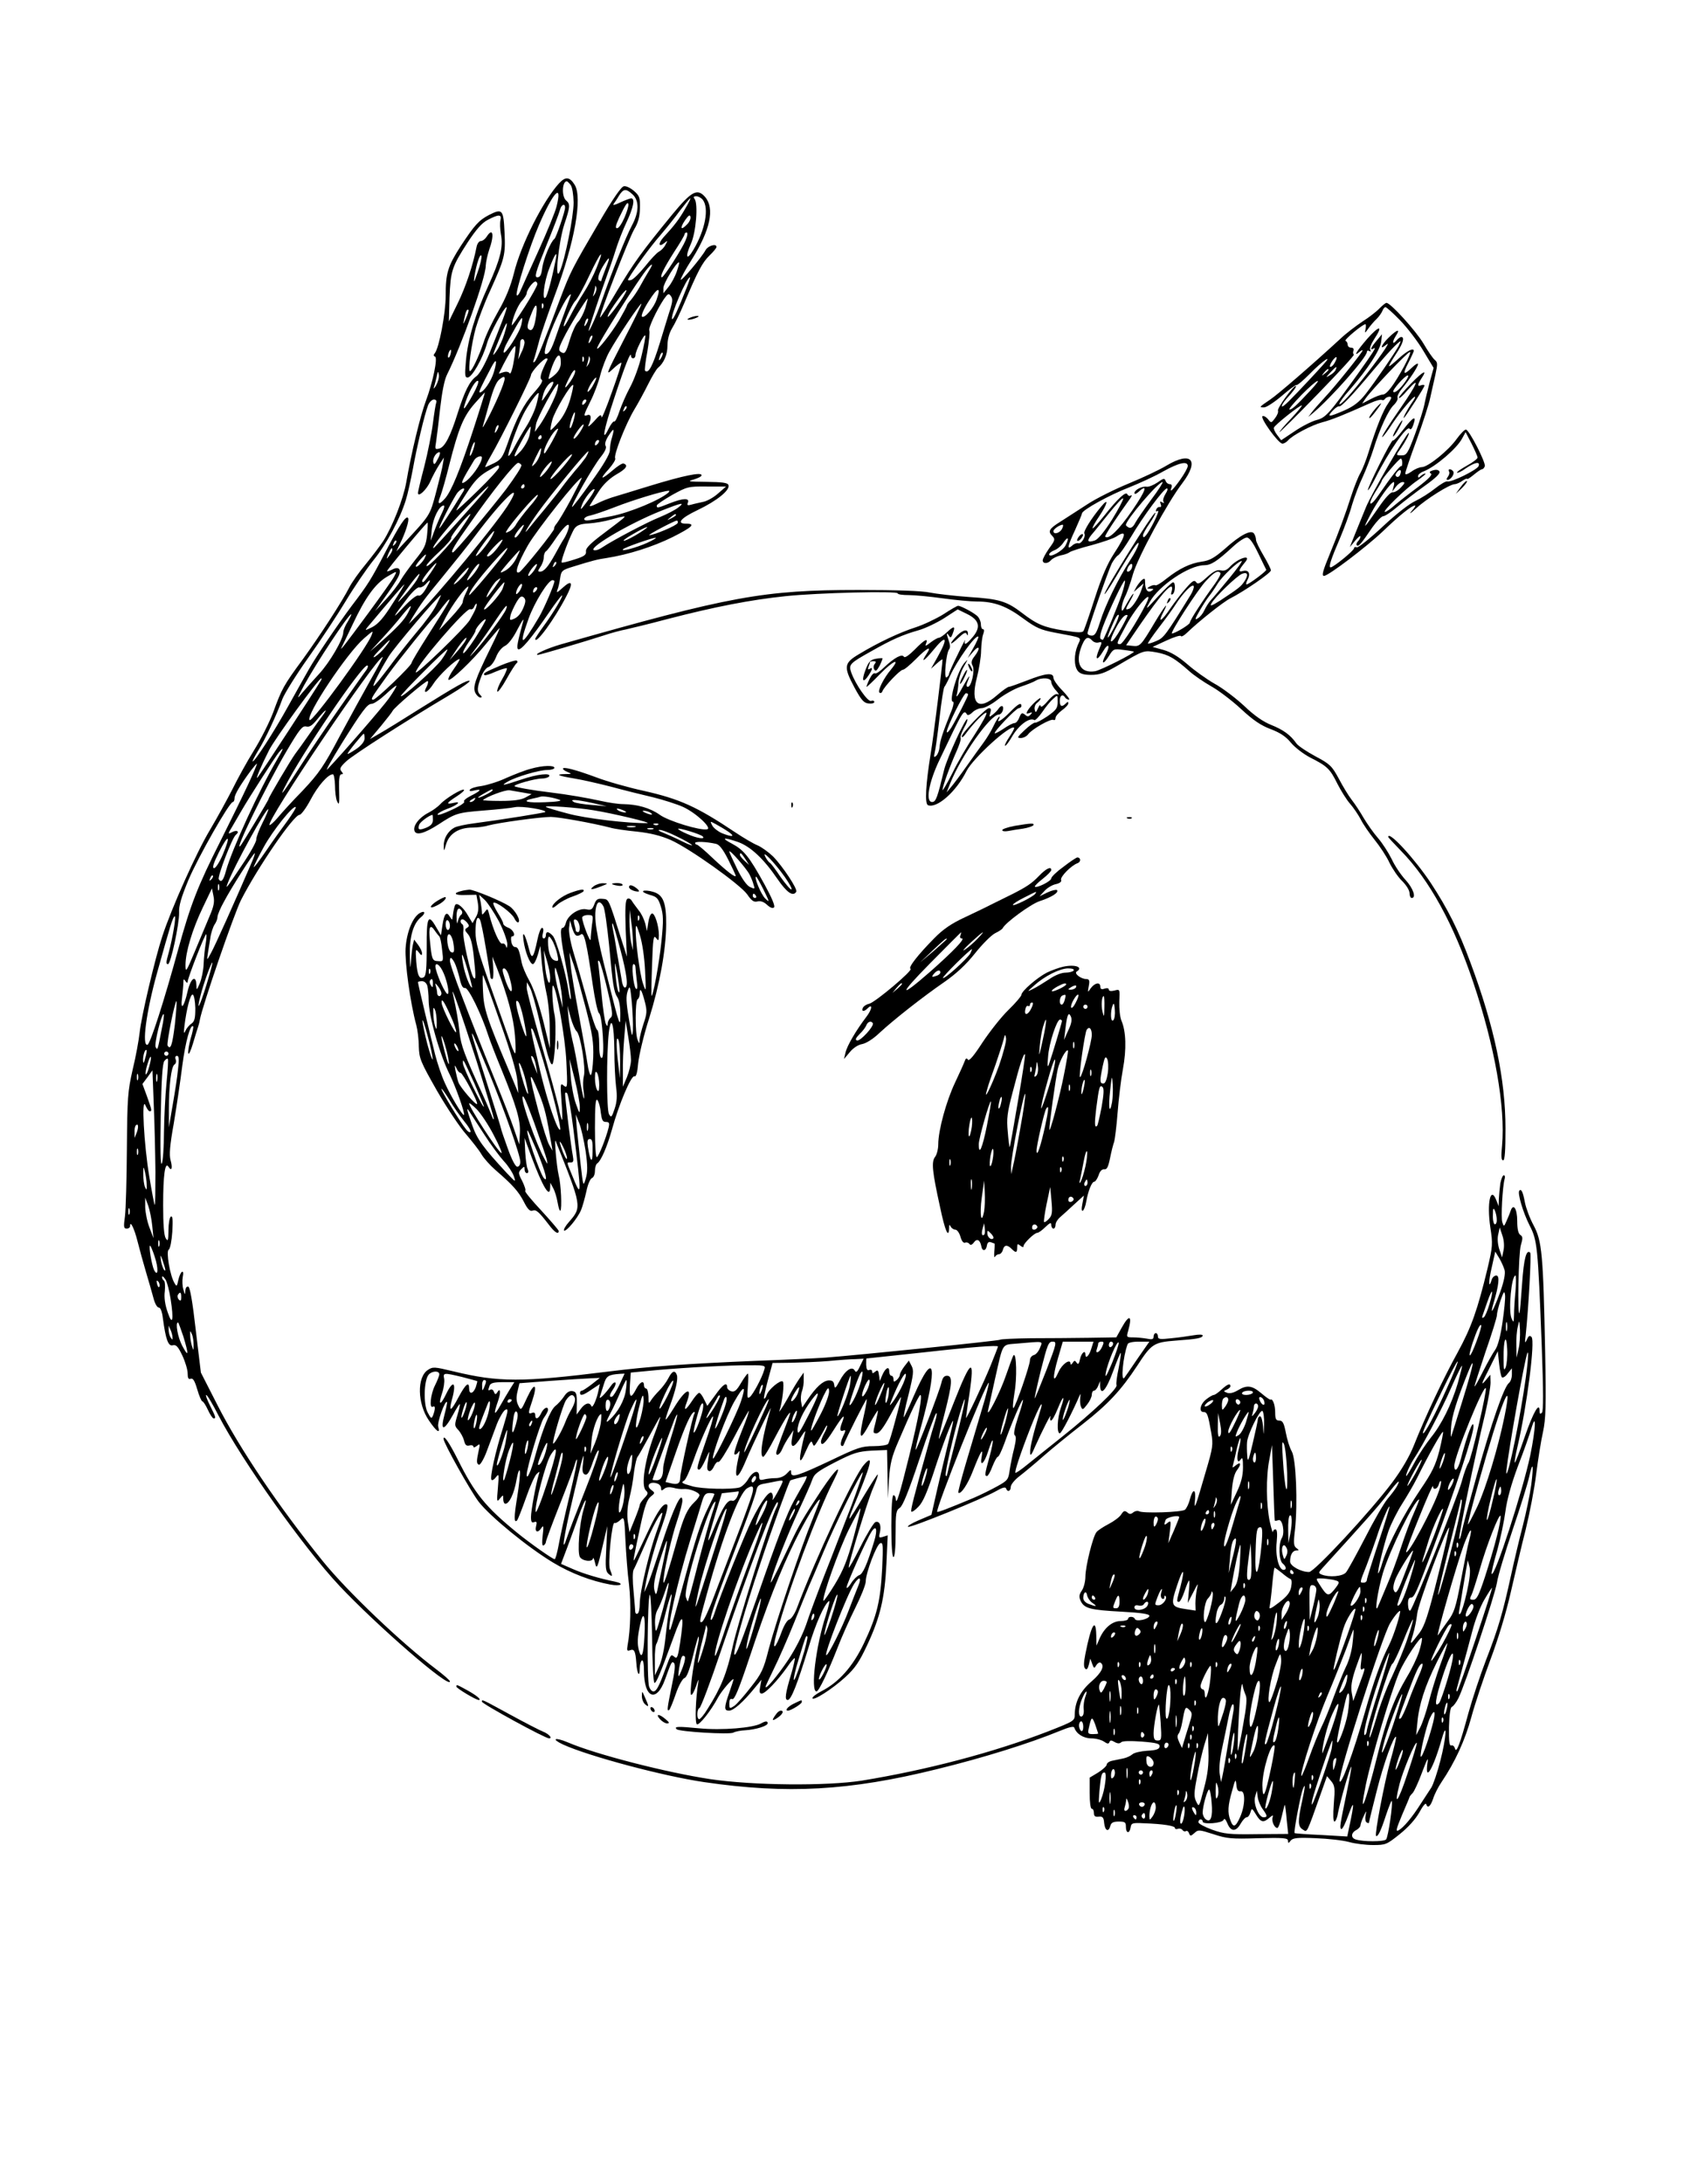 <?xml version="1.0" standalone="no"?>
<!DOCTYPE svg PUBLIC "-//W3C//DTD SVG 20010904//EN"
 "http://www.w3.org/TR/2001/REC-SVG-20010904/DTD/svg10.dtd">
<svg version="1.0" xmlns="http://www.w3.org/2000/svg"
 width="793pt" height="1024pt" viewBox="0 0 793 1024"
 preserveAspectRatio="xMidYMid meet">

<g transform="translate(0,1024) scale(0.1,-0.1)"
fill="#000000" stroke="none">
<path d="M2623 9382 c-75 -81 -180 -288 -213 -423 -15 -60 -38 -117 -72 -176
-28 -49 -60 -115 -70 -148 -22 -65 -55 -135 -64 -135 -11 0 7 129 27 202 11
38 41 118 68 176 68 151 72 166 67 273 -5 107 -10 113 -73 81 -48 -25 -68 -48
-132 -145 -61 -95 -71 -127 -71 -234 0 -82 -31 -245 -51 -269 -7 -8 -6 -13 1
-16 14 -4 -10 -120 -43 -208 -25 -66 -68 -242 -92 -382 -14 -78 -64 -206 -108
-275 -14 -21 -50 -69 -81 -107 -32 -38 -67 -88 -78 -110 -33 -65 -135 -222
-218 -337 -90 -122 -99 -139 -139 -249 -17 -45 -57 -125 -90 -178 -33 -53 -78
-135 -101 -182 -24 -47 -71 -133 -106 -192 -62 -103 -180 -366 -223 -498 -34
-103 -99 -379 -106 -450 -4 -36 -18 -114 -33 -175 -23 -102 -25 -129 -27 -370
-1 -143 -5 -286 -9 -317 -7 -50 -6 -58 8 -58 9 0 16 5 16 12 0 29 20 -12 35
-72 9 -36 27 -101 40 -145 13 -44 29 -99 35 -122 6 -24 17 -43 24 -43 9 0 16
-19 20 -52 13 -97 25 -131 46 -125 16 4 25 -6 45 -48 14 -30 25 -67 25 -84 0
-22 4 -29 14 -25 11 4 19 -9 31 -50 9 -31 20 -56 24 -56 4 0 16 -18 26 -40 10
-22 22 -40 27 -40 12 0 10 6 -17 60 -14 28 -22 50 -18 50 5 0 31 -44 58 -97
109 -210 399 -619 566 -797 177 -188 519 -485 519 -449 0 5 -30 31 -67 59
-158 119 -415 363 -531 507 -203 251 -388 524 -494 733 l-76 149 -24 199 c-15
133 -27 201 -35 204 -8 2 -13 -6 -14 -20 -1 -20 -2 -20 -9 6 -5 16 -6 42 -3
59 4 19 2 28 -4 24 -6 -4 -13 -21 -17 -39 -6 -30 -8 -31 -18 -13 -21 35 -40
148 -27 156 7 4 14 41 17 84 3 57 2 76 -7 71 -6 -4 -11 -33 -11 -64 -1 -49 -2
-54 -13 -37 -8 13 -12 66 -12 155 0 141 9 206 25 180 15 -24 20 -6 10 30 -7
25 -4 68 15 174 13 78 31 199 40 271 15 113 38 196 51 183 2 -3 -3 -28 -12
-57 -8 -29 -13 -60 -11 -69 2 -9 11 10 21 43 10 33 20 67 23 75 3 8 8 25 10
38 10 61 160 496 193 562 77 151 247 400 275 400 7 0 31 32 51 70 34 65 82
120 105 120 5 0 9 -24 10 -52 0 -29 4 -62 9 -73 11 -25 12 -16 10 63 -1 42 2
62 11 62 9 0 9 3 0 14 -10 12 -5 21 24 48 36 32 278 188 484 310 57 34 99 64
93 66 -13 4 -59 -22 -237 -133 -71 -45 -152 -95 -180 -111 l-50 -29 52 62 c28
34 52 65 54 70 7 16 160 146 165 140 3 -3 1 -14 -5 -26 -22 -40 5 -29 32 14
25 39 105 115 122 115 3 0 -8 -20 -26 -45 -18 -25 -29 -48 -26 -52 9 -8 110
87 175 167 30 36 58 70 64 75 6 6 -15 -39 -45 -100 -69 -141 -82 -178 -67
-205 6 -11 16 -20 22 -20 9 0 9 3 0 12 -16 16 -15 34 4 84 9 24 24 44 35 47
10 3 26 23 35 46 9 24 27 46 42 53 16 8 39 38 59 78 19 36 30 54 27 40 -28
-104 -32 -126 -25 -133 11 -11 61 48 146 172 27 40 54 75 59 79 14 8 -40 -83
-86 -145 -21 -29 -38 -55 -38 -58 0 -31 89 90 145 198 35 66 28 82 -17 41 -25
-23 -30 -25 -24 -9 5 11 10 36 13 56 5 33 9 37 62 53 87 27 113 34 156 40 102
16 218 53 309 98 93 47 110 63 63 63 -47 0 -25 26 55 64 90 43 153 94 144 117
-4 11 -28 14 -103 15 -85 1 -93 2 -60 11 20 6 37 14 37 20 0 16 -86 -2 -240
-49 -80 -25 -161 -49 -180 -55 -19 -6 -52 -19 -73 -30 -24 -12 -36 -14 -30 -6
4 7 22 36 40 63 21 33 49 60 82 80 48 27 59 44 35 52 -6 2 -28 -12 -51 -32
-55 -47 -64 -44 -19 5 20 23 34 45 31 51 -9 14 49 161 89 228 19 31 48 85 66
121 18 36 38 69 45 75 28 23 45 62 45 105 0 28 8 58 21 80 12 19 37 70 56 115
66 156 87 195 120 227 18 17 33 36 33 40 0 18 -40 6 -51 -14 -19 -35 -114
-148 -117 -139 -1 4 22 48 53 96 86 137 107 238 62 291 -37 43 -64 28 -154
-81 -146 -178 -180 -226 -258 -356 -42 -72 -79 -129 -81 -127 -6 7 134 368
160 413 19 31 26 59 27 99 1 49 -2 58 -27 80 -16 14 -37 25 -48 23 -12 -1 -51
-57 -118 -172 -126 -215 -133 -229 -179 -350 -80 -214 -111 -290 -121 -300 -8
-7 -9 -4 -5 8 4 10 14 46 23 80 8 34 43 134 75 221 94 249 132 462 93 521 -23
36 -42 38 -71 7z m53 -9 c8 -11 13 -45 14 -82 0 -66 -40 -267 -65 -324 -25
-57 -6 136 21 220 28 84 29 96 9 113 -22 18 -19 90 3 90 3 0 11 -8 18 -17z
m-66 -101 c-6 -25 -44 -118 -84 -206 -40 -89 -79 -174 -86 -191 -7 -16 -15
-25 -17 -18 -6 16 61 228 104 327 66 154 112 204 83 88z m357 56 c31 -29 30
-82 -3 -144 -28 -52 -97 -224 -144 -360 -23 -68 -70 -169 -57 -124 13 44 53
164 77 230 15 41 37 104 48 140 11 36 34 94 51 130 31 66 40 110 21 110 -6 0
-29 -9 -51 -19 -22 -11 -37 -15 -32 -8 5 7 17 24 26 40 21 33 33 34 64 5z
m329 -25 c30 -40 11 -140 -43 -232 -33 -57 -42 -38 -13 26 24 52 35 188 17
211 -7 8 -4 12 8 12 10 0 24 -8 31 -17z m-83 -42 c-28 -49 -51 -79 -101 -133
-27 -30 -24 -50 4 -27 16 13 16 12 5 -8 -6 -13 -20 -27 -31 -33 -10 -5 -40
-37 -65 -69 -26 -32 -55 -61 -66 -64 -12 -3 -17 -1 -12 6 25 44 104 152 148
202 28 33 71 86 94 118 24 31 45 57 48 57 3 0 -8 -22 -24 -49z m-284 -40 c-12
-28 -27 -51 -35 -51 -10 0 -7 12 9 48 31 65 40 78 44 65 2 -6 -6 -34 -18 -62z
m-279 46 c0 -19 -42 -141 -50 -147 -17 -12 -51 -93 -57 -135 -4 -34 -10 -45
-23 -45 -15 0 -9 22 41 146 33 81 62 157 65 170 6 25 24 33 24 11z m571 -80
c-29 -30 -34 -17 -8 21 16 23 23 27 25 15 2 -8 -5 -25 -17 -36z m-874 21 c-3
-13 -2 -42 2 -66 12 -59 -3 -119 -60 -244 -60 -131 -95 -248 -104 -350 -6 -67
-5 -78 8 -78 20 0 71 89 91 161 14 47 80 169 92 169 5 0 -29 -89 -80 -215 -22
-53 -47 -98 -62 -109 -32 -23 -55 -70 -88 -174 -34 -108 -60 -158 -86 -165
-20 -5 -21 -3 -15 31 3 20 12 91 19 157 9 78 20 135 33 160 67 134 181 452
181 510 1 17 8 50 16 74 25 69 18 108 -12 61 -7 -11 -19 -20 -27 -20 -8 0 -17
-12 -20 -27 -17 -87 -51 -188 -88 -264 l-42 -86 3 111 c5 127 11 145 86 261
39 59 66 90 93 104 51 27 67 27 60 -1z m868 -95 c-17 -41 -102 -173 -111 -173
-12 0 11 46 57 118 27 41 49 78 49 83 0 5 5 9 10 9 6 0 4 -16 -5 -37z m-418
-130 c-13 -33 -40 -85 -60 -116 -20 -31 -48 -79 -62 -107 -14 -27 -27 -50 -30
-50 -9 0 35 100 52 118 10 9 41 65 68 123 53 112 72 131 32 32z m-557 -19
c-18 -52 -20 -54 -15 -19 9 57 28 114 33 94 1 -9 -6 -43 -18 -75z m365 54
c-17 -86 -38 -164 -46 -172 -19 -21 -8 72 17 136 28 73 40 87 29 36z m235 -38
c-11 -28 -20 -53 -20 -56 0 -3 -4 -3 -10 1 -11 7 0 41 26 80 25 38 26 30 4
-25z m334 -12 c-8 -24 -25 -56 -39 -73 l-24 -30 0 25 c0 21 60 120 73 120 3 0
-2 -19 -10 -42z m-132 0 c-11 -18 -30 -51 -42 -73 -12 -22 -31 -49 -41 -61
-10 -11 -19 -23 -19 -26 0 -4 -17 -35 -37 -70 -35 -59 -103 -146 -103 -131 0
17 197 329 238 376 24 27 26 20 4 -15z m177 -80 c-40 -101 -62 -149 -67 -144
-11 12 68 196 84 196 2 0 -6 -24 -17 -52z m-699 20 c0 -7 -27 -56 -60 -108
-33 -52 -60 -90 -60 -85 1 28 28 94 48 115 12 13 22 29 22 35 0 15 29 55 41
55 5 0 9 -6 9 -12z m270 -45 c-11 -17 -11 -17 -6 0 3 10 6 24 7 30 0 9 2 9 5
0 3 -7 0 -20 -6 -30z m290 -25 c-13 -41 -59 -94 -70 -82 -4 5 10 38 33 73 41
65 58 69 37 9z m-149 25 c-19 -36 -81 -118 -81 -108 0 11 16 37 57 93 26 34
40 43 24 15z m214 -67 c-8 -23 -30 -97 -51 -165 -33 -107 -53 -145 -69 -129
-3 2 2 44 11 91 8 48 12 92 9 97 -6 10 33 94 68 147 19 27 23 29 33 15 9 -12
8 -25 -1 -56z m-491 -3 c-14 -38 -35 -95 -46 -128 -21 -62 -34 -85 -49 -85
-28 0 90 278 118 280 2 0 -9 -30 -23 -67z m91 3 c-8 -25 -23 -54 -34 -65 -11
-11 -27 -46 -37 -78 -21 -70 -25 -75 -44 -63 -12 8 -11 17 13 65 24 50 107
185 113 185 1 0 -4 -20 -11 -44z m-198 2 c-3 -8 -6 -5 -6 6 -1 11 2 17 5 13 3
-3 4 -12 1 -19z m377 -154 c-82 -159 -85 -167 -51 -135 20 19 39 33 41 30 2
-2 -18 -65 -45 -139 -26 -74 -48 -126 -48 -116 -1 16 -8 12 -36 -20 -20 -22
-31 -29 -25 -17 15 32 13 53 -5 47 -21 -8 -19 -2 14 65 16 31 37 86 46 122 9
35 28 84 42 109 36 66 146 230 151 226 2 -2 -36 -80 -84 -172z m-410 114 c-8
-54 -18 -73 -33 -63 -12 7 -9 25 15 84 18 44 26 36 18 -21z m-328 -9 c-15 -34
-15 -34 -9 -4 7 35 13 48 20 42 2 -3 -3 -20 -11 -38z m259 -31 c-8 -37 -78
-145 -83 -130 -2 6 6 28 18 49 68 124 76 134 65 81z m306 5 c-12 -20 -14 -14
-5 12 4 9 9 14 11 11 3 -2 0 -13 -6 -23z m-386 -49 c-8 -27 -24 -62 -36 -79
-24 -34 -22 -27 17 67 32 78 41 83 19 12z m406 -31 c-12 -20 -14 -14 -5 12 4
9 9 14 11 11 3 -2 0 -13 -6 -23z m238 -69 c-11 -49 -36 -116 -54 -149 -18 -33
-40 -84 -50 -113 -9 -28 -20 -50 -24 -48 -4 3 -16 -12 -26 -32 -36 -75 -25
-10 25 140 52 158 78 222 79 201 1 -19 21 -16 21 2 0 19 40 99 46 92 2 -2 -5
-44 -17 -93z m-549 59 c-1 -10 -7 -31 -16 -48 l-14 -30 5 34 c3 18 5 40 5 47
0 8 5 14 10 14 6 0 10 -8 10 -17z m-51 -88 c-6 -38 -15 -62 -19 -55 -5 7 -16
9 -29 5 l-22 -7 22 44 c29 56 51 90 56 84 2 -2 -1 -34 -8 -71z m-296 35 c-3
-12 -8 -19 -11 -16 -5 6 5 36 12 36 2 0 2 -9 -1 -20z m988 -17 c-12 -20 -14
-14 -5 12 4 9 9 14 11 11 3 -2 0 -13 -6 -23z m-471 -24 c0 -20 -9 -39 -27 -55
-14 -13 -28 -22 -30 -20 -2 2 6 29 17 60 23 59 40 66 40 15z m107 9 c-3 -8 -6
-5 -6 6 -1 11 2 17 5 13 3 -3 4 -12 1 -19z m23 -15 c-11 -17 -11 -17 -6 0 3
10 6 24 7 30 0 9 2 9 5 0 3 -7 0 -20 -6 -30z m-193 20 c-30 -58 -38 -86 -27
-93 8 -5 -3 -24 -36 -61 -48 -54 -83 -121 -125 -242 -21 -59 -29 -72 -61 -88
-21 -10 -40 -19 -42 -19 -3 0 9 24 26 53 45 77 188 364 188 378 0 15 59 79 73
79 4 0 6 -3 4 -7z m-251 -58 c-13 -43 -49 -95 -66 -95 -7 0 5 25 54 118 24 46
29 35 12 -23z m360 -42 c-32 -46 -34 -37 -4 20 11 23 23 37 25 30 3 -7 -7 -29
-21 -50z m-631 -20 c-9 -15 -13 -19 -10 -8 4 11 9 34 13 50 5 25 7 27 10 8 2
-12 -4 -34 -13 -50z m295 -45 c-32 -75 -86 -178 -75 -144 3 11 17 60 31 110
17 61 32 97 47 108 32 25 32 8 -3 -74z m445 53 c-8 -17 -20 -33 -26 -37 -11
-7 5 29 24 54 17 21 18 13 2 -17z m-566 -49 c-42 -76 -53 -86 -35 -34 20 57
48 102 58 96 5 -3 -6 -31 -23 -62z m366 31 c-10 -16 -24 -37 -32 -48 -13 -19
-14 -18 -7 10 7 32 31 65 47 65 5 0 1 -12 -8 -27z m29 -10 c-8 -34 -55 -127
-84 -168 l-22 -30 6 37 c6 31 91 188 103 188 2 0 0 -12 -3 -27z m60 -45 c-11
-39 -31 -79 -53 -105 -19 -23 -37 -41 -39 -39 -2 2 2 24 8 47 10 40 89 173 98
164 2 -2 -4 -32 -14 -67z m-454 -141 c-63 -193 -104 -291 -133 -324 -29 -33
-38 -28 -22 10 7 18 27 87 43 152 43 168 65 222 118 283 25 28 47 52 48 52 1
0 -23 -78 -54 -173z m296 118 c-7 -28 -29 -75 -48 -105 -19 -30 -45 -75 -57
-98 -12 -24 -24 -42 -27 -39 -6 5 42 139 69 192 21 43 68 108 73 102 2 -1 -3
-25 -10 -52z m-470 8 c-3 -7 -10 -52 -16 -99 -6 -47 -24 -137 -40 -200 -17
-64 -30 -120 -30 -125 0 -23 41 15 58 54 10 23 29 58 41 77 l23 35 -5 -30 c-2
-16 -17 -76 -32 -133 -29 -109 -26 -105 -149 -237 l-37 -40 16 34 c27 54 45
112 39 122 -9 15 -40 -31 -106 -158 -69 -132 -80 -150 -159 -254 -63 -84 -168
-239 -200 -296 -12 -21 -56 -99 -97 -173 -68 -123 -157 -260 -167 -260 -3 0 8
21 24 48 34 53 90 174 115 244 10 26 64 113 122 195 58 81 137 201 176 266 39
65 97 150 129 190 60 73 125 194 152 282 9 28 23 93 33 145 18 101 55 258 72
301 6 14 18 26 27 26 9 0 14 -6 11 -14z m696 -5 c-7 -7 -12 -8 -12 -2 0 14 12
26 19 19 2 -3 -1 -11 -7 -17z m189 -31 c-10 -9 -11 -8 -5 6 3 10 9 15 12 12 3
-3 0 -11 -7 -18z m-242 -51 c-6 -21 -13 -36 -16 -33 -3 3 0 22 7 42 16 47 23
40 9 -9z m-358 -43 c-12 -20 -14 -14 -5 12 4 9 9 14 11 11 3 -2 0 -13 -6 -23z
m400 10 c-17 -32 -40 -58 -41 -47 0 11 38 64 46 64 3 0 0 -8 -5 -17z m-247
-30 c-4 -22 -22 -54 -41 -77 -26 -28 -33 -32 -28 -16 7 21 67 129 73 130 2 0
0 -17 -4 -37z m105 -33 c-18 -32 -34 -58 -36 -56 -13 12 45 116 64 116 3 0
-10 -27 -28 -60z m281 19 c-6 -18 -10 -46 -10 -60 0 -18 -30 -69 -87 -148 -47
-67 -88 -119 -90 -118 -6 7 99 191 133 233 21 26 30 45 24 54 -5 8 0 25 13 46
26 40 30 38 17 -7z m-330 1 c0 -5 -5 -10 -11 -10 -5 0 -7 5 -4 10 3 6 8 10 11
10 2 0 4 -4 4 -10z m262 -32 c-7 -7 -12 -8 -12 -2 0 14 12 26 19 19 2 -3 -1
-11 -7 -17z m-583 -27 c-6 -18 -13 -30 -15 -28 -2 2 1 18 7 36 6 18 13 30 15
28 2 -2 -1 -18 -7 -36z m315 -18 c-4 -16 -15 -37 -26 -48 -18 -18 -17 -15 3
28 26 54 32 59 23 20z m212 -19 c-10 -14 -32 -42 -50 -62 -17 -20 -45 -55 -61
-77 -16 -22 -52 -67 -79 -100 -28 -33 -61 -74 -74 -90 -37 -47 -8 4 40 71 57
80 232 293 237 288 2 -2 -4 -15 -13 -30z m-693 -6 c-13 -26 -18 -29 -21 -15
-4 19 14 47 29 47 5 0 2 -15 -8 -32z m587 -38 c-29 -34 -55 -58 -58 -56 -7 7
87 116 100 116 5 0 -14 -27 -42 -60z m-380 45 c0 -27 -53 -101 -84 -117 -19
-10 -9 11 48 105 10 16 36 24 36 12z m305 -60 c-15 -19 -30 -33 -32 -31 -3 3
7 21 22 41 15 19 30 33 32 31 3 -3 -7 -21 -22 -41z m-120 25 c4 -6 -29 -56
-71 -113 -76 -99 -242 -297 -250 -297 -13 0 5 31 84 142 98 141 208 278 222
278 5 0 12 -5 15 -10z m-105 -12 c0 -6 -45 -56 -100 -109 -55 -54 -100 -95
-100 -92 0 3 21 39 47 79 36 57 59 81 97 104 59 34 56 33 56 18z m340 -145
c-29 -54 -60 -106 -69 -117 -9 -10 -14 -21 -12 -24 5 -6 -149 -198 -164 -205
-25 -11 -7 42 41 127 42 72 235 316 252 316 2 0 -20 -44 -48 -97z m-220 57 c0
-5 -5 -10 -11 -10 -5 0 -7 5 -4 10 3 6 8 10 11 10 2 0 4 -4 4 -10z m-181 -17
c-27 -34 -242 -273 -246 -273 -14 0 75 110 156 193 91 92 120 118 90 80z
m1088 -17 c-20 -18 -52 -36 -70 -39 -17 -4 -42 -9 -55 -13 -18 -5 -21 -3 -16
10 9 22 -23 21 -86 -4 -58 -23 -60 -23 -60 -10 0 5 33 27 73 50 69 38 75 40
162 39 l90 0 -38 -33z m-1193 12 c-55 -90 -114 -181 -114 -175 0 13 71 151 87
169 18 20 38 25 27 6z m590 -35 c-42 -57 -46 -61 -34 -28 12 31 50 78 58 71 2
-3 -9 -22 -24 -43z m-374 -19 c-50 -87 -342 -439 -453 -549 l-20 -20 16 28
c42 68 57 89 142 192 50 61 120 148 155 195 126 168 224 261 160 154z m745 47
c-37 -34 -180 -94 -268 -111 -55 -11 -105 -20 -113 -20 -25 0 -15 18 14 23 15
3 68 21 117 40 79 31 222 75 250 76 5 1 5 -2 0 -8z m-653 -68 c-27 -32 -54
-68 -61 -80 -6 -13 -21 -28 -32 -34 -18 -9 -20 -8 -12 4 19 34 134 167 144
167 6 0 -11 -26 -39 -57z m698 -3 c-14 -11 -53 -31 -87 -45 -58 -23 -224 -111
-268 -141 -11 -8 -26 -14 -34 -14 -53 0 153 123 309 185 98 39 115 42 80 15z
m-1106 -22 c-9 -18 -25 -55 -35 -82 l-19 -51 5 54 c6 52 35 111 56 111 5 0 2
-14 -7 -32z m87 -80 c-47 -70 -161 -189 -161 -170 0 6 27 35 61 66 33 31 58
60 55 64 -5 8 79 112 90 112 3 0 -18 -33 -45 -72z m1009 67 c0 -2 -10 -9 -22
-15 -22 -11 -22 -10 -4 4 21 17 26 19 26 11z m-244 -12 c-4 -5 -46 -37 -94
-73 -64 -48 -86 -70 -84 -85 2 -16 -8 -24 -54 -38 -31 -10 -58 -17 -60 -14 -6
6 42 132 60 159 12 16 28 22 68 24 29 2 76 10 103 18 62 17 70 18 61 9z m252
-25 c-4 -12 -109 -56 -133 -57 -11 0 116 67 128 68 5 1 7 -5 5 -11z m-1175
-55 c-5 -49 -13 -65 -55 -117 -27 -34 -58 -77 -69 -96 -10 -19 -41 -60 -69
-90 l-51 -55 46 65 c26 36 54 78 62 94 18 35 5 53 -27 36 -12 -6 -23 -10 -25
-8 -4 3 184 228 190 228 2 0 1 -26 -2 -57z m440 17 c-9 -16 -21 -30 -26 -30
-9 0 -1 17 21 43 23 26 25 21 5 -13z m222 8 c-4 -13 -13 -33 -21 -45 -8 -12
-26 -44 -40 -70 -33 -60 -53 -83 -71 -83 -12 0 -11 4 1 22 9 12 16 32 16 45 0
12 5 25 10 28 6 3 28 33 50 66 42 60 67 77 55 37z m333 -17 c-25 -16 -56 -32
-69 -36 -13 -3 3 10 36 29 72 42 98 48 33 7z m-689 -13 c-19 -36 -71 -99 -77
-94 -5 5 76 116 85 116 2 0 -2 -10 -8 -22z m726 -33 c-51 -23 -126 -43 -113
-30 8 9 138 54 153 54 6 0 -12 -11 -40 -24z m-1184 -8 c-10 -9 -11 -8 -5 6 3
10 9 15 12 12 3 -3 0 -11 -7 -18z m490 -5 c-25 -35 -50 -57 -57 -49 -5 5 62
77 72 77 3 0 -4 -13 -15 -28z m-501 -20 c0 -5 -7 -17 -15 -28 -14 -18 -14 -17
-4 9 12 27 19 34 19 19z m534 -4 c-20 -34 -174 -217 -174 -208 0 16 36 65 108
148 60 67 83 89 66 60z m46 -38 c-11 -22 -34 -47 -52 -56 -29 -15 -28 -13 17
40 27 31 50 56 52 56 2 0 -6 -18 -17 -40z m-429 2 c-12 -22 -41 -48 -41 -36 0
8 40 54 47 54 2 0 -1 -8 -6 -18z m610 -35 c-10 -9 -11 -8 -5 6 3 10 9 15 12
12 3 -3 0 -11 -7 -18z m-581 -32 c-30 -44 -40 -53 -40 -37 0 9 59 82 66 82 3
0 -9 -20 -26 -45z m206 0 c-26 -34 -45 -48 -30 -22 21 36 47 68 51 63 3 -3 -6
-21 -21 -41z m279 11 c-10 -14 -21 -26 -26 -26 -5 0 0 13 12 30 27 36 38 33
14 -4z m-314 -3 c-5 -10 -24 -31 -42 -48 -35 -31 -23 -10 20 38 29 31 36 34
22 10z m-342 -25 c-6 -13 -61 -90 -122 -173 -104 -141 -137 -184 -125 -160 3
6 27 55 53 110 58 123 104 187 158 220 51 30 50 30 36 3z m105 -18 c-10 -16
-36 -49 -57 -72 -44 -48 -40 -40 22 45 45 61 63 76 35 27z m365 -35 c-18 -25
-34 -45 -36 -45 -8 0 31 66 46 77 25 20 24 16 -10 -32z m-321 -4 c-14 -24 -27
-37 -36 -33 -8 3 -36 -19 -69 -54 -58 -63 -54 -52 16 39 24 32 50 56 57 53 6
-2 20 4 30 15 26 29 27 23 2 -20z m602 34 c0 -15 -48 -127 -72 -168 -83 -141
-98 -143 -49 -7 28 77 92 180 112 180 5 0 9 -2 9 -5z m-243 -35 c-12 -30 -87
-112 -87 -95 0 10 88 125 95 125 2 0 -2 -14 -8 -30z m79 -12 c-9 -12 -16 -17
-16 -10 0 18 24 54 28 42 2 -5 -4 -20 -12 -32z m-595 -58 c-42 -67 -67 -95
-95 -110 -33 -16 -36 -17 -24 -2 117 139 171 202 174 202 2 0 -23 -41 -55 -90z
m344 50 c-8 -16 -15 -35 -15 -43 0 -8 -25 -40 -56 -73 l-55 -59 32 62 c28 55
93 143 105 143 2 0 -2 -13 -11 -30z m327 8 c-7 -7 -12 -8 -12 -2 0 14 12 26
19 19 2 -3 -1 -11 -7 -17z m-466 -65 c-13 -27 -55 -84 -93 -128 -37 -44 -97
-120 -132 -168 -36 -47 -66 -85 -69 -83 -4 5 25 63 70 137 26 43 235 289 246
289 1 0 -9 -21 -22 -47z m413 -1 c-13 -36 -30 -57 -53 -65 -15 -6 -17 -4 -12
17 3 14 16 41 27 61 16 27 24 33 34 25 10 -8 11 -18 4 -38z m-359 8 c-5 -10
-46 -75 -90 -144 -44 -69 -80 -129 -80 -134 0 -13 -166 -172 -179 -172 -15 0
-12 5 67 115 54 74 201 257 222 275 3 3 19 22 34 43 31 40 43 49 26 17z m131
-23 c-5 -13 -18 -37 -28 -54 -22 -37 -253 -260 -253 -245 0 28 236 303 255
296 7 -3 15 2 18 10 4 9 9 16 11 16 3 0 2 -10 -3 -23z m-317 -19 c-17 -34 -50
-69 -129 -139 l-50 -44 55 60 c31 33 73 81 94 108 45 55 53 59 30 15z m459 15
c-9 -24 -101 -148 -147 -198 -31 -33 -29 -30 9 20 25 33 65 90 90 128 44 66
60 83 48 50z m-742 -57 c-12 -18 -21 -41 -21 -50 0 -33 -64 -142 -114 -196
-28 -30 -64 -71 -80 -90 -25 -31 -24 -27 9 35 58 106 209 335 222 335 3 0 -5
-15 -16 -34z m598 -77 c-29 -45 -55 -77 -57 -71 -2 6 11 30 27 53 17 23 31 47
31 52 0 13 42 59 48 53 2 -3 -20 -41 -49 -87z m-486 14 c-19 -55 -279 -411
-291 -399 -20 21 176 315 255 383 44 38 44 38 36 16z m438 -30 c-6 -10 -25
-34 -42 -53 l-31 -35 23 35 c24 38 50 70 56 70 2 0 -1 -8 -6 -17z m-373 -25
c-13 -17 -35 -38 -49 -47 -14 -8 -6 5 21 32 51 54 63 61 28 15z m262 -62 c-30
-41 -190 -184 -190 -169 0 9 213 223 218 218 2 -2 -10 -24 -28 -49z m-329 -88
c-32 -57 -98 -177 -147 -268 -76 -144 -99 -176 -173 -255 -48 -49 -101 -107
-119 -129 -18 -21 -35 -36 -38 -34 -17 18 502 788 531 788 2 0 -22 -46 -54
-102z m-22 42 c-8 -10 -64 -90 -125 -177 -61 -87 -144 -210 -184 -273 -77
-121 -104 -157 -75 -101 78 155 361 571 387 571 6 0 4 -9 -3 -20z m-215 -52
c-33 -55 -284 -439 -296 -453 -12 -13 17 55 54 128 26 52 233 337 245 337 2 0
1 -6 -3 -12z m320 -82 c-30 -42 -211 -251 -287 -331 -15 -16 13 34 66 120 96
153 120 185 139 185 11 0 40 20 66 44 26 25 49 43 51 41 2 -2 -14 -29 -35 -59z
m-316 -88 c-14 -18 -42 -58 -63 -88 -21 -30 -48 -68 -61 -85 -21 -29 -124
-203 -124 -210 0 -6 -122 -208 -132 -220 -36 -40 121 282 215 442 62 105 75
121 93 117 16 -4 29 5 53 35 39 48 54 56 19 9z m202 -100 c-1 -15 -15 -33 -40
-50 -22 -15 -40 -25 -40 -22 0 7 71 94 76 94 2 0 4 -10 4 -22z m-411 -100
c-83 -141 -211 -419 -239 -520 -12 -46 -23 -58 -34 -40 -7 12 63 195 80 208
20 16 5 25 -19 12 -19 -10 -19 -8 3 28 13 22 32 55 43 74 37 64 160 255 175
273 25 29 23 19 -9 -35z m-135 -115 c-25 -54 -84 -174 -131 -268 -106 -210
-139 -295 -197 -505 -66 -242 -131 -443 -144 -448 -28 -9 -6 156 45 338 62
222 73 259 82 264 9 6 -9 -101 -28 -171 -13 -46 -13 -53 -3 -53 13 0 53 189
52 240 -2 33 10 73 44 155 46 108 192 365 208 365 4 0 8 8 8 18 0 17 27 62 77
130 13 17 26 32 28 32 2 0 -16 -44 -41 -97z m185 -170 c-24 -32 -70 -96 -101
-142 -32 -47 -58 -81 -58 -76 0 4 21 47 47 94 42 77 139 198 150 187 3 -2 -15
-31 -38 -63z m-118 -11 c-16 -32 -30 -68 -29 -78 0 -11 -29 -64 -66 -118 -76
-114 -81 -120 -67 -84 30 79 180 352 189 344 2 -2 -10 -31 -27 -64z m-186
-148 c-15 -35 -33 -64 -41 -64 -10 0 -3 23 23 75 45 89 57 81 18 -11z m136
-36 c-79 -184 -173 -393 -191 -425 -20 -37 -20 -37 -16 -8 3 17 8 50 12 75 3
25 13 54 20 65 8 11 14 27 14 36 0 9 13 41 30 71 34 65 138 228 145 228 2 0
-4 -19 -14 -42z m-190 -81 c-10 -9 -11 -8 -5 6 3 10 9 15 12 12 3 -3 0 -11 -7
-18z m36 -49 c-3 -7 -5 -2 -5 12 0 14 2 19 5 13 2 -7 2 -19 0 -25z m-44 -123
c-14 -33 -45 -107 -69 -165 -41 -98 -44 -102 -44 -64 0 60 32 167 81 269 l43
90 7 -35 c6 -27 2 -49 -18 -95z m-18 -127 c-4 -23 -9 -67 -10 -98 -1 -30 -10
-71 -18 -90 -15 -34 -15 -35 -16 -7 -2 49 -27 30 -41 -30 -17 -76 -35 -95 -26
-29 3 27 6 58 6 70 0 17 2 18 10 6 6 -9 10 -10 10 -3 0 17 80 223 87 223 2 0
2 -19 -2 -42z m3 -196 c-31 -101 -49 -134 -28 -51 14 57 52 161 56 156 2 -2
-11 -49 -28 -105z m-52 -108 c0 -47 -3 -62 -18 -73 -11 -7 -24 -23 -29 -35 -7
-15 -8 -9 -4 24 10 81 28 151 39 147 6 -2 11 -30 12 -63z m-96 -78 c-12 -97
-20 -120 -34 -98 -6 10 35 214 42 208 2 -3 -2 -52 -8 -110z m-60 -13 c-21
-109 -21 -109 -30 -92 -8 14 29 163 38 154 2 -2 -1 -30 -8 -62z m-79 -144 c-6
-24 -9 -28 -10 -12 -1 24 9 56 16 50 2 -3 0 -20 -6 -38z m109 21 c0 -5 -4 -10
-10 -10 -5 0 -10 5 -10 10 0 6 5 10 10 10 6 0 10 -4 10 -10z m-90 -60 c-6 -23
-14 -40 -16 -37 -3 3 0 24 7 46 16 54 24 46 9 -9z m135 -12 c-3 -35 -15 -110
-25 -168 l-18 -105 0 85 c0 109 11 199 26 209 7 4 10 15 6 24 -4 10 -1 17 6
17 9 0 11 -16 5 -62z m-54 -64 c-6 -59 -11 -164 -12 -233 0 -69 -5 -135 -10
-146 -6 -13 -8 66 -5 223 3 170 8 248 17 258 6 8 14 13 16 10 3 -2 0 -53 -6
-112z m-52 -418 c0 -88 -1 -157 -3 -155 -3 2 -14 63 -26 134 -25 150 -37 378
-18 333 7 -16 15 -28 20 -28 12 0 10 6 -13 71 l-21 57 24 32 23 32 6 -159 c4
-87 7 -230 8 -317z m-82 432 c-3 -7 -5 -2 -5 12 0 14 2 19 5 13 2 -7 2 -19 0
-25z m90 -5 c-3 -10 -5 -4 -5 12 0 17 2 24 5 18 2 -7 2 -21 0 -30z m-96 -244
l-10 -24 0 26 c-1 14 2 29 6 33 12 12 14 -9 4 -35z m6 -101 c-3 -7 -5 -2 -5
12 0 14 2 19 5 13 2 -7 2 -19 0 -25z m41 -143 c1 -25 -1 -27 -8 -10 -5 11 -8
38 -8 60 0 38 1 39 8 10 4 -16 8 -43 8 -60z m26 -192 l6 -58 -19 50 c-11 28
-19 70 -20 95 l0 45 14 -37 c7 -20 16 -63 19 -95z m-107 55 c-3 -7 -5 -2 -5
12 0 14 2 19 5 13 2 -7 2 -19 0 -25z m140 -150 c-3 -7 -5 -2 -5 12 0 14 2 19
5 13 2 -7 2 -19 0 -25z m-22 -48 c19 -56 17 -100 -2 -65 -11 22 -27 115 -19
115 2 0 12 -22 21 -50z m46 -45 c6 -20 6 -26 -1 -19 -5 5 -12 25 -15 44 -5 36
-1 29 16 -25z m29 -154 c16 -101 9 -131 -14 -62 -12 34 -17 69 -13 97 2 24 1
47 -4 50 -5 3 -9 10 -9 17 0 6 7 2 15 -10 8 -11 19 -53 25 -92z m-52 58 c-3
-8 -7 -3 -11 10 -4 17 -3 21 5 13 5 -5 8 -16 6 -23z m102 -51 c0 -16 -3 -19
-11 -11 -6 6 -8 16 -5 22 11 17 16 13 16 -11z m10 -184 c26 -86 25 -100 -5
-44 -21 39 -34 110 -20 110 2 0 13 -30 25 -66z m-51 -4 c1 -13 0 -13 -9 0 -5
8 -9 24 -9 35 l0 20 9 -20 c5 -11 9 -27 9 -35z m99 -35 c0 -29 0 -29 -8 -5 -4
14 -8 36 -8 50 -1 23 0 23 8 5 5 -11 8 -33 8 -50z"/>
<path d="M6469 8794 c-13 -14 -49 -42 -79 -61 -30 -20 -78 -56 -105 -82 -136
-125 -291 -259 -328 -284 -53 -36 -54 -37 -29 -37 11 0 49 25 83 54 35 30 66
53 69 51 4 -2 31 21 61 51 60 62 115 99 64 44 -16 -18 -41 -45 -55 -60 -99
-106 -133 -140 -138 -135 -3 3 6 18 19 33 35 38 52 62 45 62 -12 0 -87 -103
-83 -115 3 -6 -3 -22 -14 -36 -17 -23 -18 -23 -32 -5 -8 10 -19 17 -26 15 -15
-5 74 -129 93 -129 7 0 19 7 26 15 20 24 111 72 160 85 41 10 103 35 228 91
24 11 47 17 52 14 5 -3 11 -1 15 5 3 5 13 10 21 10 12 0 11 -6 -6 -31 -23 -31
-57 -116 -92 -229 -11 -36 -28 -79 -38 -97 -11 -18 -30 -67 -44 -110 -26 -82
-58 -168 -99 -268 -34 -82 -40 -105 -28 -105 20 0 198 135 276 209 78 75 135
121 151 121 4 0 -3 -12 -17 -27 -13 -16 -3 -10 21 13 49 45 159 114 182 114 7
0 24 7 36 16 12 8 22 12 22 9 0 -4 14 5 31 19 17 14 34 26 39 26 4 0 10 6 13
14 6 16 -72 168 -88 172 -5 2 -25 -18 -44 -44 -38 -54 -135 -132 -163 -132
-11 0 -33 -9 -49 -21 -17 -12 -29 -16 -29 -9 0 7 24 78 54 159 29 80 58 169
63 196 6 28 17 76 24 107 11 51 11 59 -2 70 -9 7 -33 42 -54 78 -36 60 -154
190 -173 190 -5 0 -19 -12 -33 -26z m97 -56 c34 -35 83 -99 109 -143 l48 -80
-18 -65 c-9 -36 -21 -83 -25 -105 -4 -22 -24 -85 -44 -140 -33 -89 -40 -100
-62 -100 -29 0 -29 0 -5 33 24 35 43 72 37 72 -10 0 -175 -287 -199 -345 -14
-33 -36 -89 -51 -125 l-26 -65 25 30 c14 17 25 25 25 20 0 -6 -5 -16 -12 -23
-6 -6 -9 -15 -5 -19 8 -7 20 7 73 85 20 28 43 52 51 52 8 0 38 20 66 44 29 24
86 68 128 98 52 37 75 59 69 68 -5 8 -16 9 -30 5 -16 -5 -19 -9 -10 -15 9 -5
-10 -25 -61 -64 -41 -30 -90 -69 -109 -85 -19 -17 -39 -31 -45 -31 -16 0 97
110 150 146 27 19 45 34 39 34 -5 0 -15 -5 -22 -12 -9 -9 -12 -9 -12 0 0 7 12
17 26 22 55 21 157 108 181 155 l16 29 28 -54 c15 -30 28 -59 28 -65 1 -5 -22
-23 -50 -38 -28 -16 -49 -30 -46 -33 2 -3 22 6 42 21 42 28 67 33 59 10 -7
-18 -129 -78 -147 -72 -6 2 -32 -13 -57 -33 -25 -20 -66 -46 -91 -58 -28 -12
-91 -61 -155 -121 -60 -56 -114 -99 -121 -97 -7 3 -13 1 -13 -4 0 -11 -97 -90
-110 -90 -11 0 1 37 44 137 19 45 45 114 56 155 12 40 35 100 51 133 15 33 38
92 50 130 29 94 71 186 97 208 11 11 18 25 16 32 -3 7 6 25 19 41 36 43 77
105 77 117 0 6 -13 -1 -28 -16 -41 -39 -46 -33 -17 23 14 27 25 52 25 55 0 16
-32 0 -70 -35 -24 -22 -45 -39 -46 -37 -2 2 12 26 31 55 34 50 44 82 26 82 -5
0 -14 -7 -21 -15 -20 -24 -23 -10 -5 19 24 36 8 33 -32 -6 -34 -33 -46 -61
-16 -37 15 12 15 10 -1 -16 -30 -47 -130 -176 -175 -225 -58 -64 -51 -34 9 33
84 97 143 187 147 225 l4 35 -26 -31 c-27 -32 -33 -48 -12 -35 14 8 -5 -21
-77 -122 -133 -185 -149 -203 -191 -214 -23 -6 -69 -29 -104 -53 l-63 -42 -19
25 c-10 13 -17 28 -15 34 3 12 125 109 131 104 2 -2 -21 -30 -51 -62 -30 -31
-54 -60 -54 -63 0 -3 81 77 179 178 98 101 175 184 170 186 -4 2 -5 10 -2 18
3 8 -1 14 -11 14 -9 0 -16 6 -16 14 0 8 -5 16 -10 18 -10 3 80 78 93 78 3 0 3
-10 1 -22 -5 -22 -4 -22 13 2 10 14 27 34 39 45 11 11 23 28 27 38 3 9 10 17
14 17 5 0 36 -28 69 -62z m-7 -120 c-18 -33 -108 -165 -154 -224 -30 -38 -55
-58 -100 -78 -74 -32 -85 -33 -55 -1 12 13 26 22 30 20 8 -5 65 55 159 168 64
77 120 137 129 137 1 0 -3 -10 -9 -22z m26 -95 c-48 -88 -82 -133 -101 -133
-8 0 -33 -9 -56 -21 l-40 -21 16 24 c29 41 197 218 208 218 5 0 -7 -30 -27
-67z m-325 18 c-6 -12 -15 -21 -21 -21 -5 0 -2 11 7 25 20 30 31 26 14 -4z m4
-34 c-2 -7 -14 -19 -27 -26 -21 -13 -21 -12 2 13 27 29 33 32 25 13z m-34 -1
c0 -2 -8 -10 -17 -17 -16 -13 -17 -12 -4 4 13 16 21 21 21 13z m361 -54 c-25
-36 -50 -57 -57 -49 -7 7 55 77 68 77 5 0 0 -13 -11 -28z m-447 -44 c-67 -72
-85 -88 -97 -88 -6 0 20 31 58 70 73 74 106 89 39 18z m432 -338 c0 -10 -2
-17 -4 -15 -5 5 -49 -51 -105 -133 -43 -64 -58 -54 -17 12 17 26 30 49 30 52
0 9 81 104 89 104 4 0 7 -9 7 -20z m-10 -55 c-3 -9 -11 -13 -16 -10 -8 5 -7
11 1 21 14 18 24 11 15 -11z m-31 -57 l-6 -23 17 23 c9 12 23 22 32 22 12 0
10 -6 -8 -25 -13 -14 -30 -24 -39 -23 -9 2 -34 -25 -63 -67 -77 -111 -81 -114
-41 -37 34 66 96 152 109 152 3 0 3 -10 -1 -22z"/>
<path d="M6412 8652 c-50 -58 -68 -88 -37 -62 8 7 15 10 15 7 0 -8 -128 -168
-179 -222 -25 -27 -53 -59 -61 -70 l-15 -20 24 20 c86 73 251 260 251 285 0 6
5 8 12 4 7 -4 8 -3 4 5 -5 7 4 29 19 52 43 65 24 65 -33 1z"/>
<path d="M6617 8442 c-31 -32 -57 -62 -57 -67 1 -6 19 10 40 35 62 70 47 31
-28 -77 -65 -93 -106 -160 -85 -138 6 6 26 33 44 61 37 55 95 124 104 124 4 0
-2 -12 -13 -27 -22 -32 -48 -81 -37 -71 11 11 95 142 95 150 0 4 -7 5 -15 2
-19 -8 -19 1 1 32 30 45 9 35 -49 -24z"/>
<path d="M6580 8225 c-24 -31 -45 -53 -48 -50 -3 3 -31 -48 -63 -112 -32 -64
-57 -119 -54 -121 2 -2 18 23 35 57 62 124 149 249 160 231 5 -7 12 0 18 19
16 46 0 38 -48 -24z"/>
<path d="M6551 8234 c-12 -20 -20 -38 -18 -40 2 -2 14 14 26 36 28 50 21 53
-8 4z"/>
<path d="M6795 8030 c4 -6 1 -17 -5 -25 -7 -9 -8 -15 -2 -15 15 0 35 28 27 40
-3 5 -11 10 -16 10 -6 0 -7 -5 -4 -10z"/>
<path d="M3235 8750 c-13 -5 -14 -9 -5 -9 8 0 24 4 35 9 13 5 14 9 5 9 -8 0
-24 -4 -35 -9z"/>
<path d="M6453 8328 c-22 -26 -37 -48 -30 -48 3 0 17 16 31 35 30 39 30 46 -1
13z"/>
<path d="M5470 8057 c-31 -19 -110 -56 -175 -83 -66 -27 -155 -71 -197 -99
-42 -27 -98 -63 -124 -80 -55 -34 -61 -46 -39 -68 14 -15 13 -20 -15 -58 -16
-23 -30 -48 -30 -56 0 -17 24 -17 39 1 7 8 27 18 44 22 18 3 37 10 43 15 6 5
52 20 103 33 51 14 104 32 117 41 49 32 46 8 -11 -79 -32 -49 -58 -109 -91
-211 -25 -78 -49 -147 -53 -153 -5 -9 -28 -8 -93 2 -93 15 -126 29 -196 83
-71 54 -105 65 -247 74 -71 5 -155 15 -185 21 -35 8 -157 12 -335 12 -445 0
-601 -29 -1395 -255 -65 -19 -131 -49 -107 -49 9 0 220 62 312 92 33 11 78 23
100 27 22 5 110 26 196 49 220 57 389 90 553 107 153 16 526 25 526 13 0 -5
24 -8 53 -8 28 0 99 -7 157 -15 58 -8 130 -15 161 -15 82 0 140 -22 218 -80
60 -44 81 -53 148 -66 137 -26 124 -19 107 -59 -18 -43 -18 -96 0 -120 10 -13
26 -19 62 -19 40 0 62 7 124 43 128 75 123 73 186 62 56 -11 83 -27 154 -90
19 -17 64 -48 99 -68 36 -20 99 -68 141 -107 57 -53 93 -77 138 -94 45 -17 72
-35 95 -63 18 -22 59 -54 92 -71 79 -40 92 -52 127 -123 17 -33 43 -75 59 -93
16 -18 38 -51 50 -73 11 -23 41 -66 65 -96 25 -31 57 -79 70 -108 14 -28 40
-67 59 -85 20 -20 35 -44 35 -57 0 -13 5 -23 10 -23 23 0 7 46 -29 85 -22 24
-51 67 -65 98 -15 30 -43 74 -64 98 -21 24 -51 67 -67 94 -16 28 -41 66 -56
85 -15 19 -42 64 -61 100 -32 59 -41 68 -109 104 -41 22 -81 49 -89 60 -28 40
-61 64 -118 87 -38 15 -80 44 -128 90 -40 37 -102 84 -139 104 -37 21 -94 62
-127 91 -42 36 -77 57 -112 67 l-51 14 65 30 c36 17 67 26 68 21 2 -5 16 3 30
17 53 51 168 143 202 160 65 33 190 119 190 131 0 6 -16 38 -35 70 -19 32 -35
65 -35 73 0 9 -4 22 -9 29 -13 21 -65 -6 -137 -71 -50 -43 -71 -55 -108 -60
-55 -8 -105 -32 -166 -80 -24 -20 -48 -34 -52 -31 -4 3 -16 0 -25 -5 -17 -10
-16 -10 2 -11 16 0 17 -2 5 -10 -18 -11 -30 5 -30 39 0 20 -2 22 -16 11 -8 -8
-20 -23 -26 -34 l-11 -21 23 20 23 20 -8 -24 c-11 -37 -44 -89 -60 -95 -19 -7
-19 -4 7 41 12 21 17 34 11 28 -6 -5 -20 -28 -32 -50 -17 -32 -21 -35 -21 -17
0 13 7 36 15 53 9 16 26 64 38 107 23 80 162 336 231 426 83 109 43 153 -74
83z m100 -2 c0 -8 -16 -37 -36 -65 -36 -50 -51 -63 -40 -35 3 9 0 15 -8 15 -8
0 -17 7 -20 16 -5 13 -10 12 -38 -8 -18 -12 -40 -21 -50 -20 -22 4 -58 -15
-58 -30 0 -6 8 -4 18 5 48 44 36 7 -29 -87 -62 -90 -111 -138 -126 -122 -4 4
53 90 117 179 8 12 10 18 3 14 -6 -4 -13 -1 -16 5 -6 17 -44 -18 -109 -100
-28 -35 -52 -61 -54 -59 -3 2 11 28 31 57 40 60 46 90 9 45 -46 -55 -84 -116
-79 -126 9 -13 -15 -51 -28 -46 -7 2 -20 -2 -29 -11 -26 -22 -22 -4 14 74 17
38 32 73 32 77 1 16 130 87 221 122 50 20 122 53 160 75 74 41 115 50 115 25z
m-171 -157 c-33 -45 -67 -94 -75 -109 -9 -18 -19 -26 -29 -23 -8 4 -15 9 -15
13 0 23 151 201 172 201 4 0 -19 -37 -53 -82z m67 27 c-9 -14 -14 -31 -10 -37
5 -7 3 -8 -6 -3 -10 6 -12 4 -7 -8 4 -10 2 -16 -5 -14 -6 1 -13 -4 -16 -12 -3
-9 0 -11 7 -6 7 4 -1 -20 -18 -53 -30 -59 -51 -85 -51 -62 0 6 14 32 31 56 17
25 29 47 27 50 -8 7 -238 -361 -238 -381 0 -5 24 31 53 80 29 50 65 108 80
130 43 64 31 15 -14 -53 -56 -87 -116 -210 -140 -287 -16 -51 -24 -65 -39 -65
-11 0 -20 5 -20 11 0 16 97 293 114 328 9 16 22 34 30 38 7 4 34 43 60 86 55
94 154 227 168 227 6 0 3 -11 -6 -25z m-251 -121 c-37 -58 -65 -92 -81 -98
-34 -11 -39 -3 -16 26 11 12 48 59 83 102 35 43 64 75 66 69 2 -5 -22 -50 -52
-99z m-235 -44 c-11 -20 -40 -28 -40 -10 0 9 28 29 43 30 4 0 3 -9 -3 -20z
m17 -77 c-14 -27 -77 -61 -77 -42 0 5 11 14 24 19 14 5 33 21 42 35 22 33 30
25 11 -12z m903 -36 c19 -39 36 -75 38 -78 3 -6 -82 -69 -92 -69 -4 0 -2 9 4
21 16 29 6 49 -21 42 -24 -7 -21 4 9 40 36 42 -33 21 -72 -22 -13 -14 -26 -19
-41 -15 -17 4 -34 -4 -65 -32 -34 -31 -43 -35 -51 -23 -8 11 -17 6 -45 -26
-20 -22 -54 -66 -76 -98 -41 -61 -61 -71 -33 -18 30 58 7 31 -39 -46 -66 -111
-70 -115 -105 -111 l-30 3 27 40 c106 157 167 235 185 235 4 0 5 -10 2 -21 -5
-15 -4 -19 4 -15 13 9 15 56 2 56 -5 0 -37 -30 -71 -67 -58 -64 -60 -65 -38
-25 41 75 183 171 254 172 33 0 60 17 136 87 26 24 55 43 65 43 12 0 29 -23
53 -73z m-136 -119 c-38 -46 -76 -92 -86 -102 -10 -11 -23 -32 -30 -47 -6 -14
-20 -32 -31 -38 -15 -10 -14 -3 9 36 15 26 35 57 44 68 9 11 27 37 39 57 22
36 97 107 114 108 5 0 -22 -37 -59 -82z m-457 47 c-4 -8 -11 -15 -17 -15 -7 0
-7 6 0 21 13 23 26 19 17 -6z m416 -21 c4 -4 -9 -28 -27 -53 -57 -78 -116
-169 -116 -180 0 -9 -70 -51 -84 -51 -12 0 123 209 160 247 40 42 54 50 67 37z
m113 -39 c-16 -25 -27 -33 -113 -90 -41 -26 -51 -29 -42 -14 15 29 120 130
144 139 26 10 31 -5 11 -35z m-577 -66 c-17 -50 -73 -186 -86 -208 -1 -1 -6 0
-11 3 -6 4 -2 27 10 58 31 82 98 222 103 216 3 -3 -4 -34 -16 -69z m324 1
c-116 -188 -126 -201 -160 -215 -20 -9 -38 -14 -40 -12 -1 2 21 35 51 74 30
39 66 88 79 109 35 55 80 100 85 86 2 -7 -5 -26 -15 -42z m-209 -42 c-43 -85
-109 -188 -121 -188 -19 0 -18 3 28 88 49 92 136 185 93 100z m-148 -107 c-31
-60 -42 -68 -19 -13 22 54 34 74 39 69 3 -3 -6 -28 -20 -56z m32 -6 c-44 -79
-68 -84 -29 -7 26 51 48 76 59 67 1 -1 -12 -28 -30 -60z m-136 -58 c7 -8 20
-12 30 -9 17 4 17 2 2 -33 -21 -50 -10 -56 18 -10 26 45 37 31 13 -15 -23 -44
-12 -49 15 -6 21 34 23 35 68 29 26 -3 48 -7 49 -8 8 -5 -156 -88 -182 -92
-70 -11 -95 40 -61 122 16 38 28 43 48 22z"/>
<path d="M5060 7725 c-7 -9 -11 -18 -8 -20 3 -3 11 1 18 10 7 9 11 18 8 20 -3
3 -11 -1 -18 -10z"/>
<path d="M5476 7423 c-6 -14 -5 -15 5 -6 7 7 10 15 7 18 -3 3 -9 -2 -12 -12z"/>
<path d="M6850 7957 l-23 -32 29 27 c15 15 26 30 23 33 -3 2 -16 -10 -29 -28z"/>
<path d="M4424 7360 c-34 -21 -93 -49 -130 -61 -75 -24 -177 -72 -266 -126
-71 -42 -73 -59 -20 -158 31 -57 43 -71 65 -73 15 -2 27 1 27 7 0 6 -7 8 -15
5 -15 -6 -73 77 -93 133 -13 38 -8 43 96 101 93 53 145 76 219 97 32 9 86 35
121 57 l63 41 43 -21 c58 -28 67 -61 29 -107 -31 -37 -45 -44 -37 -17 3 9 -13
-21 -35 -67 -23 -46 -41 -87 -41 -92 0 -4 -5 -11 -11 -15 -14 -8 -2 114 12
132 6 7 5 22 -1 38 -12 34 -13 46 0 26 7 -12 11 -10 18 10 14 36 6 37 -26 7
-16 -15 -33 -27 -39 -27 -6 0 -23 -10 -39 -22 -23 -18 -27 -19 -21 -5 11 28
-7 19 -53 -28 -27 -27 -47 -41 -51 -34 -9 15 -44 -4 -91 -48 -20 -20 -40 -33
-45 -30 -6 4 -17 -9 -26 -28 -9 -19 -15 -35 -13 -35 3 0 32 28 65 62 60 61 96
76 50 20 -35 -41 -64 -100 -55 -109 5 -4 11 -2 14 6 8 22 83 101 96 101 7 0
34 23 61 50 53 54 78 66 50 24 -29 -44 -12 -35 30 16 63 78 74 64 23 -28 l-32
-57 27 24 c15 14 27 22 27 19 0 -23 -43 -369 -55 -438 -24 -149 -29 -239 -13
-245 42 -16 132 63 181 161 31 60 205 219 223 202 2 -2 -8 -21 -22 -42 -14
-21 -24 -40 -21 -42 3 -3 20 19 37 49 31 50 79 85 101 71 4 -2 21 15 37 38 16
24 39 52 51 62 21 19 21 19 21 -15 0 -29 -7 -38 -48 -67 -27 -18 -53 -32 -58
-30 -5 1 -27 -14 -49 -35 -35 -33 -37 -37 -18 -37 12 0 28 8 35 18 18 24 106
74 118 67 6 -3 10 1 10 9 0 8 14 24 30 36 17 12 30 26 30 33 0 8 -3 8 -12 -1
-19 -19 -28 -14 -28 13 0 25 14 33 25 15 3 -5 11 -10 18 -10 6 0 -8 19 -31 43
-23 23 -42 50 -42 60 0 25 -37 21 -123 -13 -42 -16 -80 -30 -86 -30 -5 0 -31
-18 -56 -40 -87 -76 -126 -41 -94 82 10 40 20 98 20 128 1 30 5 65 10 77 5 14
5 23 -1 23 -6 0 -10 11 -10 23 0 13 -8 31 -17 39 -20 18 -78 48 -90 48 -4 0
-36 -18 -69 -40z m141 -157 l-27 -48 26 30 c30 35 35 15 6 -22 -15 -19 -17
-30 -9 -44 12 -22 -6 -99 -22 -99 -7 0 -8 7 -4 18 19 46 13 41 -20 -18 -19
-36 -32 -54 -29 -40 4 14 8 41 9 60 1 19 12 53 25 75 21 37 21 38 1 15 -32
-39 -73 -180 -52 -180 6 0 2 -22 -11 -52 -37 -92 -50 -132 -52 -161 -1 -15 -8
-33 -15 -40 -11 -10 -13 -7 -8 13 4 14 14 88 23 165 9 77 19 142 23 145 3 3
15 25 26 50 32 72 121 197 133 185 2 -2 -8 -26 -23 -52z m365 -160 c0 -9 10
-28 23 -41 12 -14 16 -22 8 -17 -9 5 -24 -5 -47 -31 -20 -24 -34 -33 -34 -24
-1 8 -6 4 -12 -10 -10 -22 -12 -23 -16 -6 -2 11 3 25 12 31 9 7 16 16 16 20 0
11 -49 -35 -61 -57 -8 -14 -6 -16 8 -11 14 5 16 3 6 -7 -10 -11 -15 -11 -27 0
-13 10 -17 8 -26 -14 -5 -14 -15 -26 -22 -26 -8 0 -31 -12 -51 -26 -21 -14
-40 -24 -42 -22 -7 6 100 118 113 118 6 0 12 5 12 10 0 19 -16 10 -55 -30 -36
-37 -65 -54 -50 -30 3 6 4 10 1 10 -3 0 -15 -19 -26 -42 -11 -24 -33 -60 -48
-80 -15 -20 -50 -69 -79 -110 -28 -40 -61 -84 -73 -98 l-21 -25 16 40 c51 129
189 325 229 325 7 0 16 9 19 20 6 22 -7 27 -20 8 -4 -7 -17 -20 -27 -28 -18
-14 -18 -13 -12 8 5 15 3 22 -6 22 -16 0 -128 -117 -128 -133 1 -7 9 -1 18 12
37 51 91 105 98 99 4 -4 -21 -49 -54 -100 -34 -51 -82 -133 -106 -183 -25 -49
-46 -85 -46 -79 0 17 35 113 64 178 14 31 24 61 21 66 -3 5 4 25 15 46 12 20
19 39 16 42 -8 8 -94 -180 -108 -235 -32 -133 -39 -153 -57 -153 -32 0 -16 92
36 200 111 233 112 235 128 210 3 -5 14 -1 25 10 11 11 31 20 44 20 13 0 47
18 76 41 28 22 76 49 105 59 30 10 63 23 72 29 29 17 73 13 73 -6z m-390 -59
c0 -8 -54 -114 -78 -154 -12 -19 -22 -29 -22 -21 0 22 79 181 90 181 6 0 10
-3 10 -6z"/>
<path d="M4540 7125 c0 -5 5 -17 10 -25 5 -8 10 -10 10 -5 0 6 -5 17 -10 25
-5 8 -10 11 -10 5z"/>
<path d="M4515 7069 c-9 -17 -15 -33 -13 -35 3 -2 12 12 21 31 21 43 13 47 -8
4z"/>
<path d="M4490 7262 c-16 -16 -30 -33 -30 -38 0 -4 15 7 34 25 24 23 35 29 39
19 4 -8 6 -9 6 -1 2 25 -20 23 -49 -5z"/>
<path d="M4105 7151 c-24 -5 -33 -15 -47 -54 -19 -50 -11 -63 16 -22 19 29 20
39 4 29 -8 -5 -9 -2 -5 10 4 10 7 20 7 22 0 2 7 4 16 4 12 0 14 -3 6 -13 -6
-7 -7 -18 -2 -26 6 -10 12 -6 25 18 9 18 15 34 13 35 -2 1 -16 0 -33 -3z"/>
<path d="M2345 7119 c-74 -32 -81 -36 -73 -44 3 -3 26 4 52 16 26 11 50 18 53
16 2 -3 -7 -26 -22 -51 -15 -25 -25 -51 -23 -58 2 -6 22 20 43 58 21 38 43 72
48 75 5 4 5 9 0 12 -4 3 -40 -8 -78 -24z"/>
<path d="M2490 6636 c-25 -6 -76 -26 -115 -43 -38 -18 -91 -34 -117 -38 -26
-3 -51 -11 -54 -17 -5 -7 2 -9 20 -4 38 9 32 -1 -16 -25 -22 -11 -37 -24 -31
-27 5 -4 -21 -22 -59 -39 -38 -18 -68 -28 -66 -21 2 6 22 17 43 25 49 17 73
39 33 29 -39 -9 -35 -1 13 30 22 14 38 28 35 31 -7 8 -87 -40 -111 -67 -11
-12 -37 -31 -57 -41 -43 -22 -73 -62 -64 -85 8 -22 47 -11 111 30 81 53 89 56
212 66 65 5 132 12 149 16 31 6 150 -13 141 -23 -5 -4 -205 -36 -334 -53 -40
-5 -81 -14 -92 -20 -30 -16 -51 -51 -50 -85 0 -29 1 -28 12 10 15 47 59 75
122 75 22 0 56 4 75 10 48 13 244 40 293 40 36 0 197 -29 278 -50 19 -6 76
-14 127 -19 63 -7 111 -19 157 -39 88 -39 324 -207 359 -255 21 -31 32 -38 49
-33 14 3 29 -2 44 -16 15 -14 27 -18 33 -12 6 6 -11 46 -45 108 -72 131 -97
161 -153 191 -54 28 -39 31 30 7 58 -21 120 -79 184 -173 44 -64 73 -84 88
-60 8 12 -64 120 -109 166 -21 20 -54 44 -73 52 -20 8 -67 36 -106 62 -178
119 -258 155 -426 193 -74 16 -176 45 -225 64 -95 35 -155 51 -155 40 0 -4 10
-11 23 -16 20 -8 18 -9 -12 -9 -50 -1 -35 -8 43 -21 37 -6 116 -24 174 -39 59
-16 147 -38 195 -49 48 -12 111 -32 140 -45 61 -28 138 -100 113 -105 -33 -7
-182 39 -222 68 -45 32 -105 49 -171 50 -23 0 -70 7 -105 15 -64 14 -155 30
-238 40 -78 9 -162 24 -167 29 -7 7 96 36 128 36 15 0 31 5 34 10 11 18 -55
11 -131 -15 -84 -28 -100 -31 -64 -10 39 23 148 55 186 55 19 0 34 5 34 10 0
13 -54 12 -110 -4z m-180 -101 c0 -6 -56 -35 -67 -35 -4 1 8 9 27 20 39 22 40
22 40 15z m144 -11 l39 -7 -29 -16 c-20 -11 -56 -16 -116 -16 -47 0 -85 2 -83
4 17 16 105 49 125 46 14 -3 43 -7 64 -11z m171 -34 c12 -5 -13 -9 -68 -11
-85 -4 -115 5 -59 17 15 3 32 7 37 9 12 4 61 -4 90 -15z m-400 0 c-3 -5 -12
-10 -18 -10 -7 0 -6 4 3 10 19 12 23 12 15 0z m555 -15 l65 -15 -69 6 c-38 3
-77 9 -85 14 -24 14 10 12 89 -5z m5 -34 c92 -15 276 -59 250 -60 -86 -2 -291
22 -373 45 -54 14 -99 28 -102 31 -8 8 149 -3 225 -16z m140 -1 c13 -6 15 -9
5 -9 -8 0 -22 4 -30 9 -18 12 -2 12 25 0z m125 -10 c18 -12 2 -12 -25 0 -13 6
-15 9 -5 9 8 0 22 -4 30 -9z m-1020 -34 c0 -17 -9 -27 -30 -36 -34 -14 -43
-11 -34 14 5 13 46 43 62 46 1 0 2 -11 2 -24z m1385 -55 c35 -24 20 -27 -30
-7 -18 8 -39 24 -45 36 -11 21 -11 21 17 6 15 -8 42 -24 58 -35z m-328 33 c-3
-3 -12 -4 -19 -1 -8 3 -5 6 6 6 11 1 17 -2 13 -5z m-109 -11 c-10 -2 -26 -2
-35 0 -10 3 -2 5 17 5 19 0 27 -2 18 -5z m85 -10 c-7 -2 -19 -2 -25 0 -7 3 -2
5 12 5 14 0 19 -2 13 -5z m232 -34 c16 -16 -28 -9 -72 11 -24 10 -43 21 -43
24 0 7 103 -24 115 -35z m-122 0 c34 -16 67 -35 72 -41 6 -5 -15 2 -45 17 -30
15 -70 33 -90 41 -19 7 -27 13 -17 13 10 1 46 -13 80 -30z m184 -35 c16 -3 33
-25 58 -74 19 -38 35 -72 35 -76 0 -11 -43 22 -110 85 -35 34 -68 61 -72 61
-5 0 -8 4 -8 8 0 8 52 6 97 -4z m158 -144 c7 -14 16 -35 19 -48 7 -20 6 -21
-16 -11 -15 6 -38 38 -61 85 -20 41 -37 78 -37 82 1 11 80 -79 95 -108z m-20
73 l18 -28 -21 19 c-12 11 -22 23 -22 28 0 14 7 9 25 -19z m185 -84 c23 -33
37 -59 31 -59 -6 0 -28 27 -51 59 -22 33 -44 63 -50 66 -5 3 -15 16 -21 28
-20 39 45 -29 91 -94z m-99 -61 c28 -57 29 -61 8 -41 -20 19 -55 103 -43 103
2 0 18 -28 35 -62z m-36 -28 c3 -5 1 -10 -4 -10 -6 0 -11 5 -11 10 0 6 2 10 4
10 3 0 8 -4 11 -10z"/>
<path d="M3711 6464 c0 -11 3 -14 6 -6 3 7 2 16 -1 19 -3 4 -6 -2 -5 -13z"/>
<path d="M5288 6403 c7 -3 16 -2 19 1 4 3 -2 6 -13 5 -11 0 -14 -3 -6 -6z"/>
<path d="M4758 6368 c-32 -6 -58 -15 -58 -20 0 -5 12 -7 28 -4 15 3 46 8 69
11 24 4 45 11 49 16 6 11 -10 10 -88 -3z"/>
<path d="M6510 6316 c0 -2 27 -31 60 -65 133 -136 247 -343 339 -617 101 -299
151 -585 135 -765 -5 -49 -4 -69 5 -69 8 0 11 44 11 149 0 230 -52 478 -165
780 -55 149 -105 249 -185 371 -75 113 -200 249 -200 216z"/>
<path d="M4988 6177 c-32 -23 -58 -48 -58 -55 0 -13 -68 -47 -77 -39 -2 3 14
19 37 37 22 17 40 36 40 41 0 19 -25 7 -59 -29 -33 -34 -57 -50 -124 -84 -10
-5 -44 -22 -75 -37 -31 -16 -97 -48 -146 -71 -65 -30 -104 -57 -145 -99 -75
-76 -124 -138 -111 -143 15 -5 -164 -156 -194 -164 -14 -3 -27 -12 -30 -20 -7
-17 6 -18 22 -2 26 26 22 -4 -5 -39 -48 -63 -91 -136 -98 -168 l-7 -30 27 32
c15 19 39 35 58 38 20 4 53 25 82 53 67 62 202 168 302 237 56 39 101 80 145
135 34 43 77 86 95 95 17 8 33 19 35 23 11 25 131 113 173 127 56 18 92 41 82
52 -4 3 -24 -1 -45 -11 l-37 -18 24 26 c13 14 37 28 53 31 18 4 28 12 24 20
-5 14 48 68 77 78 17 6 16 27 -1 27 -4 0 -33 -19 -64 -43z m-133 -127 c-9 -14
-105 -62 -105 -52 0 4 24 20 53 34 61 31 60 31 52 18z m-351 -195 c-4 -9 -1
-15 7 -15 17 0 -43 -62 -147 -154 -150 -131 -151 -113 -4 36 80 81 146 147
147 147 1 1 0 -6 -3 -14z m80 -16 c-16 -17 -42 -40 -59 -51 -16 -11 -5 3 25
31 62 57 79 67 34 20z m-144 -2 c0 -1 -28 -26 -62 -56 l-63 -53 59 56 c55 52
66 61 66 53z m111 -66 c-14 -25 -122 -123 -129 -116 -5 4 125 133 136 135 1 0
-2 -8 -7 -19z m-141 -90 c0 -5 -7 -12 -16 -15 -24 -9 -28 -7 -14 9 14 17 30
20 30 6z m-180 -54 c0 -2 -10 -12 -22 -23 l-23 -19 19 23 c18 21 26 27 26 19z
m-137 -184 c8 -13 -59 -86 -74 -81 -10 3 -6 11 12 30 15 14 29 33 32 42 7 17
23 21 30 9z"/>
<path d="M2784 6085 c-23 -18 -10 -18 36 0 32 12 33 14 9 14 -14 1 -34 -6 -45
-14z"/>
<path d="M2870 6096 c0 -2 11 -6 25 -8 14 -3 25 -1 25 3 0 5 -11 9 -25 9 -14
0 -25 -2 -25 -4z"/>
<path d="M2950 6081 c0 -10 24 -21 43 -21 7 0 3 7 -7 15 -22 17 -36 19 -36 6z"/>
<path d="M2165 6063 c-43 -10 -34 -21 16 -19 l53 1 7 -39 c4 -27 2 -47 -10
-67 l-15 -27 -21 35 c-20 36 -49 62 -59 52 -3 -2 -7 -18 -10 -34 -2 -17 -5
-32 -5 -35 -1 -3 -6 3 -12 13 -15 26 -26 13 -34 -40 l-7 -48 -22 37 c-38 67
-46 51 -45 -94 0 -96 -3 -133 -13 -139 -21 -13 -31 7 -36 73 -4 59 -3 62 12
43 11 -15 15 -16 15 -5 1 8 -8 26 -18 40 l-19 25 -6 -25 c-3 -14 -7 -50 -9
-80 -2 -38 -4 -29 -5 30 -2 89 16 149 51 179 24 19 21 34 -3 21 -34 -18 -63
-89 -68 -166 -4 -67 22 -256 50 -359 6 -22 12 -68 12 -101 2 -57 7 -70 86
-209 47 -81 108 -172 136 -203 27 -32 60 -73 72 -94 12 -20 41 -52 65 -73 80
-69 108 -100 133 -148 18 -36 29 -47 41 -43 17 7 30 -5 77 -66 27 -36 46 -48
46 -29 0 4 -37 47 -81 95 -45 48 -79 89 -76 93 4 3 -3 23 -14 46 -19 36 -19
41 -5 55 15 15 16 15 16 -1 0 -9 5 -17 11 -17 7 0 8 7 4 18 -5 9 -10 46 -12
82 l-3 65 33 -90 c52 -139 86 -196 87 -143 l1 23 13 -25 c8 -14 17 -44 21 -68
4 -24 10 -41 13 -38 8 8 3 125 -8 166 -10 42 -22 182 -14 160 123 -307 123
-309 63 -378 -17 -19 -27 -37 -24 -41 9 -8 63 56 80 96 7 17 18 57 25 88 6 31
18 59 26 62 8 3 14 18 14 33 0 16 5 32 10 35 18 11 47 78 70 160 32 117 90
254 105 249 8 -4 14 16 18 63 4 37 26 131 51 208 49 156 79 319 80 440 1 103
-14 141 -62 154 -19 6 -40 7 -45 4 -6 -4 7 -11 29 -18 34 -9 41 -16 53 -55 12
-38 13 -65 3 -163 -11 -105 -40 -264 -47 -255 -1 2 0 67 3 146 4 122 7 140 18
125 12 -16 13 -15 14 12 0 45 -20 107 -33 102 -7 -2 -14 -21 -17 -43 l-6 -39
-8 35 c-5 19 -18 47 -30 61 -11 15 -26 34 -32 44 -6 11 -15 15 -22 11 -9 -6
-11 -42 -8 -139 l6 -132 -21 65 c-67 213 -63 203 -93 206 -23 2 -30 -2 -39
-26 -9 -24 -15 -28 -38 -23 -34 7 -86 -28 -95 -63 -3 -13 -10 -24 -15 -24 -15
0 -10 -48 17 -189 14 -73 23 -138 21 -144 -2 -7 -7 11 -11 38 -13 87 -57 239
-73 257 -20 22 -33 23 -33 3 0 -8 -5 -15 -10 -15 -6 0 -8 11 -4 25 4 15 2 25
-4 25 -6 0 -16 -26 -22 -57 -18 -86 -26 -95 -39 -43 -18 71 -33 94 -26 42 7
-53 30 -112 44 -112 6 0 16 19 23 43 l12 42 7 -80 c4 -44 14 -108 22 -143 8
-34 15 -106 15 -160 l1 -97 -32 131 c-20 77 -45 152 -64 185 -17 30 -34 70
-37 89 -12 60 -17 70 -31 70 -7 0 -15 11 -17 25 -3 14 -1 25 3 25 20 0 7 31
-16 40 -14 5 -25 14 -25 20 0 6 -12 29 -26 51 -14 23 -23 43 -20 46 10 10 86
-47 98 -72 6 -13 15 -22 19 -19 13 8 -16 59 -43 76 -37 24 -168 78 -187 77 -9
-1 -25 -3 -36 -6z m175 -143 c22 -43 39 -91 39 -107 -1 -18 -3 -21 -6 -10 -3
10 -11 16 -18 13 -12 -4 -43 65 -61 138 -7 27 -8 28 -20 11 -12 -15 -14 -16
-14 -3 0 8 -3 31 -6 49 l-7 34 26 -24 c14 -13 44 -59 67 -101z m490 70 c6 -11
17 -91 26 -177 18 -193 22 -222 40 -250 8 -13 14 -48 13 -85 0 -59 -4 -47 -59
172 -55 214 -67 292 -53 343 6 23 20 22 33 -3z m-664 -21 c3 -6 2 -14 -4 -18
-5 -3 -12 -17 -15 -31 -3 -16 -5 -10 -6 18 -1 40 10 54 25 31z m802 -144 l0
-40 -9 40 c-4 22 -7 65 -7 95 l1 55 7 -55 c5 -30 8 -73 8 -95z m-192 79 c-3
-26 -6 -56 -6 -68 -1 -21 -39 78 -40 102 0 6 12 12 26 12 26 0 27 -1 20 -46z
m221 24 c-3 -8 -6 -5 -6 6 -1 11 2 17 5 13 3 -3 4 -12 1 -19z m-718 -137 c12
-68 21 -127 21 -132 0 -5 4 -9 9 -9 4 0 6 24 4 53 l-4 52 22 -55 c49 -127 77
-230 84 -315 4 -50 4 -87 0 -83 -5 4 -17 34 -27 65 -11 32 -51 145 -89 252
-55 153 -69 205 -69 251 0 58 8 81 21 58 4 -7 17 -69 28 -137z m-169 108 c0
-10 -4 -19 -10 -19 -5 0 -10 12 -10 26 0 14 4 23 10 19 6 -3 10 -15 10 -26z
m81 15 c10 -13 10 -17 -1 -24 -12 -7 -11 -12 4 -29 13 -14 21 -46 27 -98 11
-104 11 -119 0 -107 -14 15 -54 193 -48 219 2 14 0 28 -4 31 -12 7 -12 24 0
24 5 0 14 -7 22 -16z m527 -17 c2 -15 -1 -27 -7 -27 -6 0 -11 3 -11 8 0 4 -3
18 -7 31 -4 18 -2 23 8 19 8 -2 15 -17 17 -31z m-17 -42 c5 -4 16 -2 23 4 15
13 27 -35 56 -238 10 -68 23 -127 29 -131 16 -9 28 -210 13 -210 -8 0 -12 22
-12 64 0 35 -4 66 -10 68 -5 2 -28 68 -49 148 -22 80 -51 180 -64 223 -13 45
-21 92 -18 110 l4 32 9 -32 c5 -18 13 -35 19 -38z m208 -66 c31 -117 39 -179
21 -179 -5 0 -12 15 -14 33 -3 17 -13 75 -22 127 -8 52 -18 106 -21 120 -3 14
-3 23 0 20 3 -3 19 -57 36 -121z m116 -99 c5 -104 5 -105 -10 -60 -15 45 -35
197 -34 255 1 24 5 18 20 -30 11 -36 21 -102 24 -165z m-965 160 c4 -3 10 -30
13 -61 7 -56 7 -57 -18 -55 -28 1 -30 6 -39 97 -7 64 1 79 23 46 8 -12 18 -24
21 -27z m64 -21 c9 -47 7 -59 -8 -53 -17 7 -27 84 -10 84 6 0 14 -14 18 -31z
m470 -6 c7 -16 17 -42 20 -60 6 -28 5 -31 -12 -26 -20 5 -32 40 -32 89 0 31 6
30 24 -3z m-14 -168 c-1 -54 -20 -2 -25 67 l-5 63 15 -50 c8 -27 15 -63 15
-80z m-385 30 c12 -41 20 -75 19 -75 -10 0 -34 62 -42 108 -13 72 -3 57 23
-33z m553 -175 c31 -122 36 -158 34 -227 -2 -46 -7 -83 -12 -83 -4 0 -11 24
-15 53 -4 28 -22 131 -40 227 -18 96 -36 202 -39 235 l-6 60 21 -60 c11 -33
36 -125 57 -205z m-617 218 c7 -13 17 -45 24 -73 8 -36 15 -49 26 -47 16 2 78
-126 109 -223 7 -22 34 -92 60 -155 73 -179 91 -241 88 -302 l-3 -53 -24 70
c-13 39 -53 142 -89 230 -134 331 -212 537 -212 560 0 21 7 18 21 -7z m717
-126 c24 -101 27 -124 16 -133 -8 -6 -14 -19 -14 -28 -1 -14 -2 -14 -9 -1 -4
8 -14 71 -20 140 -7 69 -14 134 -16 144 -2 11 0 15 5 10 5 -5 22 -64 38 -132z
m55 18 c4 -29 2 -39 -3 -29 -5 8 -11 47 -14 85 -4 52 -3 59 3 29 5 -22 11 -60
14 -85z m-829 71 c21 -39 36 -111 25 -111 -10 0 -44 73 -55 116 -9 34 12 30
30 -5z m906 15 c0 -7 3 -35 6 -62 5 -33 3 -46 -4 -39 -12 13 -22 115 -11 115
5 0 9 -6 9 -14z m-345 -136 l4 -55 -18 70 c-11 39 -19 84 -19 100 0 26 2 25
14 -15 8 -25 16 -70 19 -100z m-618 108 c-3 -8 -6 -5 -6 6 -1 11 2 17 5 13 3
-3 4 -12 1 -19z m371 -17 c26 -85 7 -93 -21 -8 -12 37 -13 47 -3 47 7 0 18
-17 24 -39z m-43 -212 c49 -137 78 -236 81 -274 l5 -60 -46 110 c-102 241
-117 286 -120 369 -2 43 -2 76 0 74 3 -2 39 -101 80 -219z m-315 179 c0 -18
-2 -20 -9 -8 -6 8 -7 18 -5 22 9 14 14 9 14 -14z m-26 -10 c3 -13 6 -42 6 -65
0 -76 52 -258 100 -353 25 -50 72 -181 66 -187 -6 -6 -63 89 -90 150 -15 32
-35 92 -46 135 -24 96 -80 330 -80 337 0 3 8 5 19 5 11 0 21 -9 25 -22z m66
-35 c0 -7 -4 -13 -10 -13 -5 0 -10 6 -10 14 0 8 -3 23 -6 33 -5 16 -4 16 10
-1 9 -11 16 -26 16 -33z m456 -113 c37 -165 53 -220 63 -220 13 0 22 190 11
235 -9 40 -14 142 -6 134 17 -17 57 -247 62 -357 6 -120 5 -125 -12 -112 -16
14 -17 10 -11 -72 4 -49 5 -88 3 -88 -3 0 -10 26 -16 58 -7 31 -43 165 -81
296 -38 132 -69 251 -69 265 l1 26 14 -25 c8 -14 26 -77 41 -140z m442 -60
c-3 -38 -5 -30 -19 55 -13 76 -14 106 -5 130 10 28 11 23 19 -55 4 -47 6 -105
5 -130z m56 133 c11 -42 10 -55 -6 -102 -10 -30 -18 -64 -19 -75 0 -21 -1 -21
-9 -1 -12 28 -12 183 0 190 6 3 10 16 10 27 0 32 10 16 24 -39z m-789 -278
c46 -148 83 -270 81 -272 -2 -3 -7 6 -11 19 -5 12 -22 54 -40 93 -89 194 -103
233 -110 295 -6 57 -14 102 -30 175 -15 64 35 -77 110 -310z m-125 219 c17
-36 30 -73 29 -82 -1 -18 -67 114 -68 136 -2 26 11 9 39 -54z m345 -20 c21
-100 17 -110 -11 -24 -25 81 -31 121 -14 104 6 -6 17 -41 25 -80z m-407 -19
c0 -34 -1 -36 -8 -15 -4 14 -8 41 -8 60 -1 28 1 31 8 15 5 -11 8 -38 8 -60z
m656 -40 c18 -14 44 -174 34 -210 -4 -16 -5 -48 -1 -70 3 -22 3 -38 1 -35 -3
3 -13 52 -22 110 -10 58 -23 130 -31 160 -7 30 -16 80 -19 110 l-5 55 15 -55
c8 -30 21 -59 28 -65z m-675 -130 c0 -11 -12 21 -25 70 -13 50 -23 99 -23 110
0 11 11 -20 24 -70 14 -49 24 -99 24 -110z m852 40 c0 -60 4 -137 8 -170 6
-44 4 -72 -7 -104 -13 -39 -16 -42 -26 -25 -12 20 -12 285 -1 383 11 87 25 40
26 -84z m78 -45 c0 -19 -9 -55 -19 -80 l-19 -45 0 70 c-1 39 2 108 6 155 l7
85 12 -75 c7 -41 13 -91 13 -110z m-411 -5 c44 -149 85 -316 79 -321 -11 -11
-60 132 -93 271 -47 202 -49 212 -37 200 5 -5 28 -73 51 -150z m-257 -49 c75
-182 149 -393 149 -423 0 -13 -6 -23 -14 -23 -9 0 -26 33 -45 86 -17 47 -31
88 -31 91 0 4 -29 97 -64 207 -68 213 -84 266 -66 231 5 -11 37 -87 71 -169z
m-197 99 c8 -32 13 -61 11 -63 -3 -4 -15 34 -31 103 -12 54 4 21 20 -40z m814
-50 l-1 -80 -7 60 c-11 87 -11 145 0 120 5 -11 8 -56 8 -100z m-758 50 c0 -5
-5 -3 -10 5 -5 8 -10 20 -10 25 0 6 5 3 10 -5 5 -8 10 -19 10 -25z m364 -75
l6 -35 -14 35 c-17 42 -20 58 -7 45 5 -6 12 -26 15 -45z m-290 -78 c25 -57 46
-107 45 -110 -1 -15 -98 184 -98 202 -1 27 0 24 53 -92z m495 -112 c0 -34 -1
-34 -19 17 -10 28 -21 86 -24 130 l-5 78 24 -95 c13 -52 24 -111 24 -130z
m-253 120 c7 -30 12 -56 10 -58 -5 -4 -31 79 -40 123 -11 54 16 -3 30 -65z
m-306 40 c10 0 84 -139 77 -146 -6 -6 -78 77 -87 101 -4 11 -10 36 -14 55 -5
28 -4 30 4 13 5 -13 14 -23 20 -23z m650 -55 c0 -29 -3 -36 -10 -25 -5 8 -10
33 -10 55 0 29 3 36 10 25 5 -8 10 -33 10 -55z m-281 -45 c26 -66 34 -101 57
-235 l5 -30 -15 26 c-9 15 -31 87 -51 160 -49 185 -48 207 4 79z m-352 -127
c20 -24 33 -46 29 -50 -3 -4 -13 2 -21 13 -29 36 -115 178 -115 189 0 5 16
-17 36 -49 19 -33 52 -79 71 -103z m387 -179 c5 -27 5 -26 -13 7 -36 66 -101
249 -101 282 1 23 16 -11 54 -114 29 -81 56 -159 60 -175z m125 141 c39 -317
39 -327 -5 -218 -28 69 -28 63 -8 63 13 0 15 6 10 33 -7 34 -36 262 -36 287 0
9 3 10 9 5 6 -6 19 -82 30 -170z m128 81 c5 -37 9 -46 24 -46 16 0 18 -5 13
-27 -12 -48 -45 -132 -55 -138 -5 -4 -9 50 -9 136 0 105 3 140 11 132 6 -6 14
-32 16 -57z m-501 -109 c26 -49 41 -86 35 -83 -20 12 -151 215 -151 233 0 4
16 -8 35 -27 19 -19 56 -74 81 -123z m-45 4 c30 -47 72 -103 91 -124 20 -21
41 -53 47 -70 11 -32 10 -31 -32 13 -112 121 -140 159 -163 226 -26 74 -29 89
-11 60 7 -10 37 -58 68 -105z m475 -76 c10 -71 10 -99 1 -130 -12 -40 -12 -39
-24 65 -6 58 -14 134 -18 170 l-5 65 16 -40 c9 -22 22 -80 30 -130z m11 98
c-3 -10 -5 -4 -5 12 0 17 2 24 5 18 2 -7 2 -21 0 -30z m-238 -102 c39 -96 52
-146 32 -125 -17 17 -89 224 -77 224 2 0 22 -45 45 -99z m140 -31 c-1 -17 -23
32 -33 70 -3 14 3 7 14 -15 11 -22 19 -47 19 -55z m120 33 c0 -61 -11 -52 -22
20 -4 28 -2 37 9 37 11 0 14 -14 13 -57z"/>
<path d="M2612 5340 c0 -19 2 -27 5 -17 2 9 2 25 0 35 -3 9 -5 1 -5 -18z"/>
<path d="M2675 6054 c-41 -15 -85 -50 -85 -67 0 -6 10 -1 23 11 13 12 44 29
70 38 26 9 49 20 53 25 7 13 -14 10 -61 -7z"/>
<path d="M2053 6018 c-41 -25 -44 -44 -4 -23 28 14 47 33 40 39 -2 2 -19 -6
-36 -16z"/>
<path d="M4987 5708 c-20 -4 -55 -17 -78 -28 -46 -24 -119 -87 -119 -104 0 -6
-27 -38 -61 -71 -34 -33 -88 -102 -122 -153 -40 -62 -63 -89 -68 -80 -6 9 -10
7 -15 -7 -4 -11 -24 -56 -45 -100 -41 -86 -79 -224 -79 -290 0 -22 -7 -49 -15
-59 -18 -23 -13 -69 23 -233 24 -115 41 -153 43 -100 0 16 2 18 7 7 4 -8 14
-15 22 -15 8 0 19 -15 24 -33 6 -21 14 -31 22 -28 7 3 16 0 20 -6 5 -7 12 -5
21 7 14 20 29 13 35 -18 4 -25 22 -23 26 3 2 14 9 20 19 16 8 -3 16 -6 17 -6
1 0 1 -17 -1 -37 -2 -21 0 -32 3 -25 3 6 12 12 19 12 7 0 15 9 18 20 6 24 20
26 41 5 20 -20 26 -19 26 6 0 18 2 19 15 9 10 -8 15 -9 15 -2 0 13 51 62 64
62 6 0 23 12 38 27 22 21 28 23 28 10 0 -9 5 -17 10 -17 6 0 10 8 10 18 0 10
10 26 22 36 12 10 41 37 66 60 l45 41 -7 -38 c-5 -24 -4 -37 2 -33 5 3 13 23
16 43 9 50 26 93 38 93 5 0 14 14 20 30 6 20 16 29 26 28 13 -2 19 10 28 54 6
31 15 65 19 75 3 10 11 71 16 136 5 65 16 157 25 205 17 92 15 176 -7 227 -7
17 -11 56 -10 89 3 59 3 59 -23 52 -16 -4 -26 -2 -26 4 0 7 -8 9 -20 5 -14 -5
-20 -2 -20 9 0 23 -25 19 -44 -6 -16 -23 -16 -23 -10 10 5 26 2 32 -13 32 -25
1 -57 26 -44 35 33 20 -6 35 -62 23z m48 -18 c-3 -5 -21 -10 -38 -10 -19 0
-50 -12 -77 -31 -25 -16 -58 -37 -75 -45 -30 -15 -30 -15 5 16 49 44 119 79
158 80 20 0 31 -4 27 -10z m-35 -65 c0 -8 -61 -37 -67 -32 -3 3 8 12 24 21 29
16 43 19 43 11z m45 -15 c-3 -5 -14 -10 -23 -10 -15 0 -15 2 -2 10 20 13 33
13 25 0z m-52 -58 c-3 -12 -9 -22 -14 -22 -14 0 -11 38 4 43 16 6 17 5 10 -21z
m51 -14 c-9 -18 -19 -28 -21 -21 -5 13 27 67 34 59 3 -2 -3 -19 -13 -38z m135
-20 c-1 -48 -2 -50 -9 -20 -7 30 -3 72 6 72 2 0 4 -24 3 -52z m-341 -2 c-15
-34 -36 -41 -30 -10 2 13 8 21 13 18 5 -3 9 0 9 5 0 6 4 11 10 11 6 0 5 -9 -2
-24z m383 -59 c-13 -13 -15 41 -3 70 5 13 8 8 10 -21 2 -21 -1 -43 -7 -49z
m-121 63 c0 -5 -4 -10 -10 -10 -5 0 -10 5 -10 10 0 6 5 10 10 10 6 0 10 -4 10
-10z m-90 -110 l-20 -45 6 49 c8 69 15 85 26 60 6 -14 3 -33 -12 -64z m-120
-46 c-18 -82 -19 -84 -14 -29 3 33 10 75 16 93 19 62 18 26 -2 -64z m90 89 c0
-7 -47 -163 -61 -203 -7 -18 -8 -7 -4 36 4 62 41 174 56 174 5 0 9 -3 9 -7z
m140 -65 c0 -32 -46 -198 -55 -198 -8 0 22 207 31 222 12 18 24 6 24 -24z
m-435 -144 c-36 -99 -77 -180 -55 -109 4 17 22 68 39 115 16 47 33 99 37 115
7 28 8 28 12 7 2 -13 -13 -70 -33 -128z m352 84 c-3 -7 -5 -2 -5 12 0 14 2 19
5 13 2 -7 2 -19 0 -25z m-47 -124 c-19 -99 -68 -283 -69 -259 -1 20 29 236 39
281 9 41 40 97 48 89 2 -2 -6 -52 -18 -111z m-216 -125 c-20 -118 -37 -215
-39 -217 -1 -2 -6 30 -9 71 -6 63 -3 89 23 187 33 128 51 183 58 177 2 -3 -13
-101 -33 -218z m145 66 c-18 -58 -34 -103 -36 -101 -3 2 10 59 29 126 18 66
34 112 36 101 2 -12 -11 -68 -29 -126z m276 64 c-5 -32 -12 -49 -21 -49 -17 0
-17 13 -3 81 9 42 13 49 21 35 5 -10 7 -39 3 -67z m-336 -13 c-9 -8 -10 -5 -5
14 3 14 7 34 7 45 1 11 4 5 6 -14 3 -19 -1 -39 -8 -45z m-22 22 c-3 -8 -6 -5
-6 6 -1 11 2 17 5 13 3 -3 4 -12 1 -19z m280 -20 c-3 -7 -5 -2 -5 12 0 14 2
19 5 13 2 -7 2 -19 0 -25z m98 -126 c-12 -62 -18 -24 -9 55 8 74 9 75 12 28 2
-27 0 -65 -3 -83z m-134 62 c-5 -21 -9 -30 -10 -19 -1 24 10 67 15 62 3 -2 0
-22 -5 -43z m-64 -6 c-3 -7 -5 -2 -5 12 0 14 2 19 5 13 2 -7 2 -19 0 -25z
m149 -78 c-9 -46 -18 -86 -21 -88 -12 -12 -13 9 -4 83 13 99 16 112 30 98 7
-7 5 -36 -5 -93z m-381 -98 c-14 -81 -30 -163 -35 -182 l-8 -35 -1 33 c-1 40
61 360 67 343 2 -6 -8 -78 -23 -159z m-91 114 c-3 -15 -8 -25 -11 -23 -2 3 -1
17 3 31 3 15 8 25 11 23 2 -3 1 -17 -3 -31z m-66 -104 c-21 -105 -38 -144 -38
-86 0 26 51 206 57 200 2 -1 -7 -53 -19 -114z m273 -2 c-21 -95 -39 -149 -40
-115 -1 22 36 182 45 197 14 22 12 -3 -5 -82z m-346 -17 c-10 -53 -18 -32 -9
24 4 26 10 40 12 30 2 -11 1 -35 -3 -54z m100 -140 c-3 -19 -9 -33 -12 -30 -3
3 -2 25 2 49 5 24 10 37 12 30 3 -7 2 -29 -2 -49z m435 -32 c-7 -31 -17 -63
-22 -71 -7 -11 -8 -8 -3 10 3 14 11 52 17 85 6 33 13 54 16 46 2 -7 -1 -39 -8
-70z m-103 27 c-3 -8 -6 -5 -6 6 -1 11 2 17 5 13 3 -3 4 -12 1 -19z m-530 -20
c-3 -7 -5 -2 -5 12 0 14 2 19 5 13 2 -7 2 -19 0 -25z m520 -30 c-3 -8 -6 -5
-6 6 -1 11 2 17 5 13 3 -3 4 -12 1 -19z m-420 -80 c-2 -13 -4 -5 -4 17 -1 22
1 32 4 23 2 -10 2 -28 0 -40z m543 27 c0 -8 -4 -15 -10 -15 -5 0 -7 7 -4 15 4
8 8 15 10 15 2 0 4 -7 4 -15z m-485 -134 c-13 -68 -22 -14 -11 64 l11 80 3
-55 c2 -30 0 -70 -3 -89z m304 -35 c-10 -11 -20 -18 -23 -15 -2 2 3 40 12 84
l17 80 6 -65 c5 -54 3 -68 -12 -84z m115 95 c3 -5 -1 -11 -9 -15 -9 -3 -15 0
-15 9 0 16 16 20 24 6z m-418 -169 c-11 -10 -15 4 -8 28 l7 25 3 -23 c2 -13 1
-26 -2 -30z m248 39 c3 -5 -1 -11 -9 -15 -9 -3 -15 0 -15 9 0 16 16 20 24 6z
m-206 -57 c-10 -10 -28 6 -28 24 0 15 1 15 17 -1 9 -9 14 -19 11 -23z"/>
<path d="M7036 4693 c-3 -21 -6 -54 -7 -73 l-1 -35 -11 28 c-27 69 -45 -12
-28 -128 12 -77 11 -89 -13 -191 -47 -195 -76 -277 -140 -394 -68 -123 -153
-304 -205 -435 -20 -51 -57 -115 -102 -175 -100 -134 -365 -420 -390 -420 -38
0 -89 28 -89 49 0 31 11 51 29 52 14 0 14 1 1 11 -13 9 -15 22 -7 87 13 124 5
330 -15 366 -10 17 -22 56 -28 88 -9 46 -15 57 -31 57 -15 0 -19 7 -19 38 0
36 -12 67 -22 60 -3 -1 -22 12 -43 30 -44 37 -67 40 -110 14 -20 -12 -37 -16
-50 -12 -18 7 -19 8 -2 15 9 4 17 11 17 16 0 15 -14 10 -42 -16 -15 -14 -31
-25 -36 -25 -5 0 -21 -9 -36 -21 -28 -22 -35 -59 -12 -59 17 0 21 -11 36 -96
10 -58 8 -70 -26 -185 -49 -169 -55 -185 -50 -131 5 53 -10 55 -24 3 -5 -21
-16 -43 -23 -49 -14 -12 -199 -18 -216 -7 -7 3 -18 1 -26 -5 -12 -10 -18 -10
-29 0 -12 9 -17 7 -28 -10 -7 -12 -34 -32 -59 -45 -25 -13 -51 -30 -57 -38
-17 -20 -52 -162 -52 -209 0 -21 -7 -50 -16 -64 -14 -20 -15 -30 -6 -50 17
-35 45 -42 192 -50 92 -5 130 -11 130 -19 0 -16 -63 -30 -68 -15 -5 13 -32 13
-32 0 0 -5 -16 -10 -35 -10 -39 0 -77 -32 -99 -83 l-14 -32 -1 48 c-2 87 -24
50 -51 -87 -8 -40 -9 -61 -1 -69 7 -7 12 -1 17 18 l7 29 9 -25 c8 -22 10 -22
19 -6 6 9 14 15 20 12 21 -14 6 -46 -41 -87 -53 -45 -79 -96 -80 -155 0 -31
-2 -32 -127 -81 -254 -98 -565 -180 -871 -230 -166 -26 -510 -23 -712 7 -205
31 -537 116 -669 173 -60 25 -78 16 -20 -11 121 -55 470 -148 661 -176 390
-57 681 -41 1093 61 220 54 431 120 575 179 46 19 66 23 68 15 10 -29 43 -50
80 -50 21 0 47 -7 59 -15 16 -11 22 -12 26 -2 3 9 9 9 24 0 14 -8 24 -8 31 -1
6 6 41 7 96 3 73 -6 86 -10 84 -24 -2 -12 -17 -17 -58 -19 -30 -2 -62 -9 -70
-17 -8 -7 -27 -16 -42 -19 -16 -3 -39 -8 -53 -11 -14 -3 -25 -11 -25 -18 0 -6
-18 -23 -40 -37 l-40 -24 0 -73 c0 -42 4 -73 10 -73 6 0 10 -9 10 -20 0 -15 6
-19 23 -17 18 2 23 -4 25 -30 4 -37 21 -44 29 -13 4 15 14 20 39 20 30 0 34
-3 34 -25 0 -31 17 -33 22 -3 3 21 8 23 63 20 89 -3 145 -12 145 -22 0 -5 6
-7 14 -4 8 3 17 0 21 -5 3 -6 11 -9 16 -6 5 4 12 -1 15 -10 6 -14 8 -14 25 1
18 17 23 16 89 -5 63 -21 85 -23 210 -19 120 3 140 1 140 -12 1 -13 2 -13 13
1 10 12 31 15 117 11 58 -2 128 -10 157 -18 28 -8 79 -14 112 -14 59 0 64 2
125 51 40 32 74 70 92 102 15 28 29 46 32 39 7 -22 20 -12 33 26 6 20 24 55
39 77 64 95 110 195 140 305 17 63 58 185 90 271 36 96 73 218 95 315 20 88
51 220 70 294 18 74 41 191 49 260 9 69 23 158 32 197 13 61 15 120 10 375 -9
458 -15 520 -54 593 -18 33 -36 82 -41 108 -9 49 -17 65 -26 55 -10 -10 17
-102 48 -163 36 -70 39 -95 57 -564 8 -216 8 -307 1 -314 -8 -8 -11 -6 -11 7
0 47 -29 -3 -69 -118 -24 -70 -45 -125 -47 -123 -3 2 3 35 12 73 45 194 84
498 66 516 -9 9 -14 5 -22 -13 -9 -20 -10 -16 -5 24 13 122 27 378 21 384 -18
18 -30 -28 -38 -144 -5 -71 -10 -132 -12 -138 -11 -26 -5 282 6 317 10 33 9
41 -2 48 -10 6 -15 28 -15 66 0 57 -18 85 -31 47 -3 -10 -12 -31 -19 -47 -12
-28 -13 -28 -20 -6 -7 21 1 167 11 203 3 9 1 17 -4 17 -5 0 -12 -17 -16 -37z
m-17 -170 c1 -13 -3 -23 -9 -23 -5 0 -10 19 -9 43 0 32 2 37 9 22 5 -11 9 -30
9 -42z m32 -144 l-7 -34 -13 38 c-7 22 -10 50 -5 70 l7 32 12 -36 c8 -22 10
-50 6 -70z m5 -94 c4 -17 -3 -53 -21 -103 -31 -85 -51 -120 -31 -51 25 83 30
129 13 129 -9 0 -19 -9 -22 -21 -15 -47 -15 -6 1 61 l16 72 19 -31 c10 -17 21
-42 25 -56z m51 -97 c-4 -40 -7 -91 -7 -113 -1 -37 -2 -38 -12 -15 -15 38 0
200 19 200 3 0 3 -33 0 -72z m-122 -62 c-9 -30 -21 -59 -27 -62 -7 -5 -9 -2
-6 7 3 8 13 38 23 66 24 68 31 61 10 -11z m61 -85 c-9 -64 -22 -112 -34 -129
-11 -15 -36 -60 -56 -99 -20 -40 -38 -73 -41 -73 -2 0 21 71 50 158 30 86 55
166 55 177 0 11 8 42 17 69 15 42 18 46 21 24 2 -14 -4 -72 -12 -127z m21 -38
c-3 -10 -5 -2 -5 17 0 19 2 27 5 18 2 -10 2 -26 0 -35z m54 -88 l-9 -40 -1 56
c-1 31 2 72 7 90 7 33 7 32 10 -16 1 -27 -1 -68 -7 -90z m-197 36 c-30 -82
-45 -89 -19 -9 21 62 35 92 41 85 3 -2 -7 -37 -22 -76z m137 -121 c-8 -20 -10
-12 -10 42 -1 88 13 123 17 43 2 -34 -2 -72 -7 -85z m-18 -47 c5 -4 17 3 27
17 l20 25 0 -29 c0 -16 -6 -34 -14 -40 -23 -18 -82 -188 -150 -431 -35 -126
-68 -248 -72 -270 -4 -22 -9 -35 -11 -29 -4 11 72 379 123 592 13 57 24 120
24 140 l-1 37 -25 -30 c-20 -23 -16 -11 18 55 l42 85 6 -57 c3 -31 9 -60 13
-65z m112 -4 c-25 -181 -81 -457 -91 -447 -6 7 61 400 91 536 15 66 15 22 0
-89z m-370 -48 c-51 -115 -102 -211 -111 -211 -6 0 11 40 86 194 39 81 73 146
76 143 2 -2 -20 -59 -51 -126z m75 -52 c-28 -90 -52 -168 -55 -174 -2 -5 -2
15 0 45 3 49 27 127 80 258 36 88 24 29 -25 -129z m-24 75 c-29 -98 -76 -193
-126 -254 -20 -25 -54 -75 -74 -112 -20 -38 -39 -68 -41 -68 -6 0 16 51 35 80
41 61 132 234 175 333 26 59 49 106 51 104 2 -1 -8 -39 -20 -83z m98 -196
c-20 -90 -42 -169 -48 -177 -6 -8 -21 -48 -32 -90 -23 -79 -225 -586 -240
-601 -5 -5 -10 6 -11 26 -1 23 3 34 13 34 16 0 25 19 106 235 103 273 188 530
188 567 0 40 -29 -36 -60 -154 -12 -48 -30 -65 -30 -30 0 44 140 388 148 363
2 -6 -13 -84 -34 -173z m-1059 152 c-3 -5 -17 -10 -31 -10 -14 0 -22 4 -19 10
3 6 17 10 31 10 14 0 22 -4 19 -10z m1181 -108 c-30 -148 -86 -333 -127 -423
-23 -49 -44 -88 -45 -86 -2 2 21 93 52 203 98 352 163 518 120 306z m-1296 75
c0 -7 -7 -22 -15 -33 -14 -18 -14 -18 -15 7 0 14 3 29 7 32 11 11 23 8 23 -6z
m167 -2 c9 -25 -4 -29 -17 -6 -7 15 -7 21 0 21 6 0 13 -7 17 -15z m-253 -19
c-10 -8 -21 -12 -24 -9 -3 2 4 11 14 19 11 7 22 12 25 9 2 -3 -4 -12 -15 -19z
m141 15 c3 -5 1 -12 -4 -15 -5 -3 -11 1 -15 9 -6 16 9 21 19 6z m85 -24 c0 -7
-7 -22 -16 -33 -14 -17 -15 -17 -10 -1 3 10 6 25 6 33 0 8 5 14 10 14 6 0 10
-6 10 -13z m-104 -68 c-26 -55 -36 -69 -36 -50 0 20 45 101 56 101 2 0 -7 -23
-20 -51z m132 -17 c-2 -57 -2 -57 -5 -9 -2 26 -8 47 -14 47 -5 0 -9 -6 -10
-12 0 -7 -11 -58 -24 -113 -20 -86 -24 -94 -26 -60 -2 22 -2 51 -1 63 2 36 60
154 72 147 5 -3 9 -32 8 -63z m-85 10 c-9 -27 -24 -54 -34 -60 -17 -11 -18
-10 -8 15 11 29 48 93 54 93 2 0 -4 -22 -12 -48z m-123 -66 c-7 -7 -10 8 -9
50 l1 59 10 -49 c6 -33 6 -52 -2 -60z m1456 -90 c-36 -169 -166 -570 -181
-555 -2 3 9 52 26 109 16 58 33 141 39 186 7 53 27 126 59 212 28 71 55 150
62 174 25 85 21 1 -5 -126z m-426 23 c-18 -69 -34 -102 -90 -184 -76 -113
-149 -252 -176 -337 -9 -32 -19 -56 -21 -54 -5 5 26 133 49 200 12 33 40 89
63 125 23 36 55 91 70 121 53 107 117 221 122 217 2 -3 -6 -42 -17 -88z m-941
7 c-12 -47 -6 -73 11 -46 7 10 9 -2 9 -40 0 -39 -9 -73 -29 -115 l-28 -60 5
70 c4 46 12 78 25 94 21 28 16 40 -8 20 -15 -12 -16 -12 -11 6 3 11 11 44 17
73 7 29 14 51 17 49 2 -3 -1 -26 -8 -51z m227 -111 c4 -132 -11 -84 -20 65 -5
74 -4 89 5 70 6 -14 13 -74 15 -135z m-259 103 c-3 -8 -6 -5 -6 6 -1 11 2 17
5 13 3 -3 4 -12 1 -19z m201 -327 c1 -2 9 -1 17 2 19 8 32 -59 16 -84 -16 -27
-14 -104 4 -119 17 -14 20 -30 4 -30 -22 0 -39 67 -32 129 4 43 2 61 -6 61 -6
0 -11 -6 -12 -12 0 -7 -7 14 -14 47 -17 77 -19 210 -2 294 l12 66 6 -175 c3
-96 6 -177 7 -179z m-88 293 c0 -14 -4 -23 -9 -20 -5 3 -7 15 -4 26 7 28 13
25 13 -6z m876 -20 c-8 -21 -15 -34 -15 -28 -1 15 20 76 25 71 2 -2 -2 -21
-10 -43z m-130 -55 c-20 -35 -36 -60 -36 -55 0 13 62 127 67 122 2 -2 -12 -32
-31 -67z m545 -49 c-6 -45 -24 -132 -40 -194 -16 -61 -41 -167 -56 -236 -37
-169 -58 -243 -116 -392 -27 -70 -64 -182 -83 -250 -40 -148 -57 -191 -63
-165 -3 10 -10 16 -17 14 -9 -4 -12 18 -11 86 2 59 6 92 14 95 6 2 20 20 30
40 31 61 171 482 181 542 4 30 38 142 74 249 36 106 71 218 77 247 17 77 22
60 10 -36z m-375 -7 c-8 -15 -15 -22 -16 -15 0 17 20 55 27 49 2 -3 -2 -18
-11 -34z m194 -68 c-12 -53 -24 -94 -27 -91 -3 2 5 48 18 100 12 53 25 94 27
91 3 -2 -5 -48 -18 -100z m-1143 58 c-3 -10 -5 -4 -5 12 0 17 2 24 5 18 2 -7
2 -21 0 -30z m694 9 c-5 -10 -25 -37 -44 -59 -18 -22 -66 -105 -106 -184 -41
-79 -81 -152 -89 -161 -16 -19 -79 -24 -114 -10 -16 7 -16 9 5 32 204 224 262
289 303 343 48 63 66 79 45 39z m198 -19 c-27 -82 -144 -301 -155 -290 -2 2
25 75 61 163 35 87 64 153 65 147 0 -21 21 -15 27 7 3 12 8 19 10 16 3 -3 -1
-22 -8 -43z m291 -3 c0 -11 -4 -20 -9 -20 -5 0 -7 9 -4 20 3 11 7 20 9 20 2 0
4 -9 4 -20z m-1229 -56 c-5 -16 -19 -65 -32 -109 -22 -76 -39 -114 -39 -86 0
24 32 136 52 184 22 52 34 58 19 11z m-111 -11 c-11 -17 -11 -17 -6 0 3 10 6
24 7 30 0 9 2 9 5 0 3 -7 0 -20 -6 -30z m357 -10 c-3 -10 -5 -4 -5 12 0 17 2
24 5 18 2 -7 2 -21 0 -30z m574 -25 c-16 -35 -43 -108 -61 -163 -18 -55 -47
-134 -65 -175 -17 -41 -36 -86 -42 -100 -20 -47 -3 70 22 155 32 107 149 345
170 345 2 0 -9 -28 -24 -62z m204 -54 c-34 -145 -87 -336 -91 -331 -2 2 21
101 51 220 30 118 55 219 55 223 0 4 2 5 5 2 3 -3 -6 -54 -20 -114z m-918 74
c-3 -7 -5 -2 -5 12 0 14 2 19 5 13 2 -7 2 -19 0 -25z m548 -158 c-30 -91 -55
-170 -55 -177 0 -7 -7 -13 -15 -13 -19 0 -20 -3 14 82 15 40 36 98 46 128 21
67 57 152 61 147 2 -1 -21 -77 -51 -167z m266 47 c-35 -93 -73 -178 -58 -126
3 9 15 48 26 85 20 64 62 157 68 150 2 -2 -15 -51 -36 -109z m-1061 93 c0 -5
-5 -10 -11 -10 -5 0 -7 5 -4 10 3 6 8 10 11 10 2 0 4 -4 4 -10z m27 -22 c-3
-7 -5 -2 -5 12 0 14 2 19 5 13 2 -7 2 -19 0 -25z m354 -78 l-9 -45 -1 61 c-1
33 2 64 7 68 11 12 13 -34 3 -84z m969 -11 c-11 -46 -37 -132 -56 -191 -29
-88 -39 -108 -55 -108 -16 0 -18 3 -10 19 6 10 23 65 40 122 31 111 93 269 98
252 2 -6 -5 -48 -17 -94z m-1590 79 c0 -7 -5 -20 -10 -28 -8 -12 -10 -9 -10
13 0 15 5 27 10 27 6 0 10 -6 10 -12z m100 9 c0 -2 -11 -30 -25 -63 l-26 -59
7 55 c6 50 5 53 -10 41 -17 -14 -19 -12 -10 13 5 13 64 25 64 13z m118 -38
c-6 -16 -12 -28 -15 -26 -7 7 8 57 18 57 4 0 3 -14 -3 -31z m46 -4 c-4 -8 -8
-15 -10 -15 -2 0 -4 7 -4 15 0 8 4 15 10 15 5 0 7 -7 4 -15z m223 -77 c-14
-157 -34 -189 -29 -46 3 104 6 118 23 118 9 0 10 -20 6 -72z m826 -158 c-46
-184 -62 -232 -86 -265 -47 -61 -47 -61 -31 -9 8 27 17 71 20 98 3 43 141 412
150 404 1 -2 -22 -105 -53 -228z m147 169 c-7 -24 -24 -109 -39 -189 -24 -128
-32 -151 -62 -191 -19 -26 -39 -55 -45 -65 -15 -25 87 331 121 424 30 79 43
91 25 21z m-1526 -44 c-24 -64 -29 -48 -7 21 10 32 19 50 21 41 2 -10 -4 -38
-14 -62z m417 -35 l-19 -75 6 70 c2 39 10 76 16 84 17 22 17 0 -3 -79z m166
58 c-3 -7 -5 -2 -5 12 0 14 2 19 5 13 2 -7 2 -19 0 -25z m890 -10 c-3 -8 -6
-5 -6 6 -1 11 2 17 5 13 3 -3 4 -12 1 -19z m-1023 -80 c-5 -60 -12 -92 -25
-109 l-19 -24 6 35 c12 75 37 190 41 187 2 -2 0 -42 -3 -89z m51 -66 c-3 -9
-9 -12 -14 -6 -5 5 -3 45 3 89 l11 80 3 -74 c2 -41 0 -81 -3 -89z m167 104
c-9 -20 -10 -20 -17 6 -9 34 4 58 17 33 7 -11 7 -25 0 -39z m579 -23 c-10 -27
-27 -68 -36 -93 -23 -58 -31 -67 -40 -42 -3 13 3 38 16 64 23 46 69 118 75
118 2 0 -5 -21 -15 -47z m216 25 c-3 -8 -6 -5 -6 6 -1 11 2 17 5 13 3 -3 4
-12 1 -19z m-217 -118 c-28 -87 -47 -126 -57 -116 -2 2 15 52 38 110 23 58 44
105 45 103 2 -2 -10 -45 -26 -97z m269 -54 c-11 -50 -25 -95 -31 -101 -7 -7
-8 -1 -4 20 3 17 10 57 15 90 6 33 13 78 17 100 l7 40 8 -29 c6 -20 1 -61 -12
-120z m-868 90 c15 -13 33 -26 39 -28 8 -2 9 -16 5 -38 -5 -26 -20 -45 -57
-73 -36 -28 -48 -34 -44 -20 2 10 8 55 12 101 4 45 9 82 11 82 3 0 18 -11 34
-24z m-475 -64 c-19 -70 -19 -72 -7 -72 5 0 17 23 26 50 9 28 19 50 21 50 3 0
2 -24 -1 -52 l-5 -53 26 50 c23 45 24 47 17 15 -4 -19 -7 -50 -7 -68 l1 -33
-46 7 c-69 10 -72 18 -42 108 29 89 40 88 17 -2z m529 68 c3 -5 1 -10 -4 -10
-6 0 -11 5 -11 10 0 6 2 10 4 10 3 0 8 -4 11 -10z m-849 -51 c-15 -34 -15 -34
-9 -4 7 35 13 48 20 42 2 -3 -3 -20 -11 -38z m1033 15 c37 -8 37 -10 7 -48
-27 -32 -33 -30 -69 27 -17 27 -17 27 7 27 13 0 38 -3 55 -6z m-412 -36 c-3
-8 -6 -5 -6 6 -1 11 2 17 5 13 3 -3 4 -12 1 -19z m336 -13 c-1 -11 -8 -47 -16
-80 l-15 -60 -1 83 c-1 74 1 83 17 80 10 -2 16 -12 15 -23z m-72 -12 c-8 -15
-10 -15 -11 -2 0 17 10 32 18 25 2 -3 -1 -13 -7 -23z m279 5 c-1 -24 -37 -75
-46 -65 -5 5 35 87 43 87 2 0 3 -10 3 -22z m540 -223 c-44 -131 -82 -240 -86
-244 -4 -3 -5 3 -2 14 3 11 15 54 26 95 12 42 32 119 46 171 13 52 39 120 58
151 18 31 34 55 35 54 2 -1 -33 -110 -77 -241z m-1537 215 c-5 -19 -23 -39
-23 -25 0 9 20 45 24 45 2 0 2 -9 -1 -20z m62 1 c-3 -11 -1 -22 5 -26 5 -3 10
-1 10 6 0 7 2 10 5 7 12 -11 -11 -43 -31 -44 -20 0 -20 1 -6 38 15 39 28 53
17 19z m-322 -46 c25 -17 19 -19 -17 -5 -15 5 -26 17 -26 28 0 27 14 37 18 13
2 -11 13 -28 25 -36z m552 -30 c-10 -36 -21 -63 -24 -60 -13 8 -3 94 13 110 9
9 16 22 17 28 0 8 2 8 6 -1 3 -7 -3 -42 -12 -77z m580 28 c-28 -62 -35 -73
-35 -54 0 26 43 111 56 111 2 0 -8 -26 -21 -57z m-1120 27 c3 -5 1 -10 -4 -10
-6 0 -11 5 -11 10 0 6 2 10 4 10 3 0 8 -4 11 -10z m115 -20 c0 -20 -5 -30 -15
-30 -18 0 -18 1 -5 34 13 34 20 33 20 -4z m479 -52 c-23 -63 -36 -64 -24 -2 3
19 13 38 21 41 7 3 14 15 15 27 0 11 3 15 6 8 3 -7 -5 -41 -18 -74z m111 60
c-1 -13 -12 -43 -25 -68 -26 -48 -27 -41 -4 53 11 41 29 50 29 15z m339 -80
c-18 -43 -20 -28 -6 38 11 52 12 55 15 25 2 -18 -2 -46 -9 -63z m228 70 c-3
-8 -6 -5 -6 6 -1 11 2 17 5 13 3 -3 4 -12 1 -19z m-376 -51 l-21 -32 0 29 c0
35 33 79 38 52 2 -9 -6 -31 -17 -49z m-650 35 c-11 -21 -61 -28 -61 -8 0 9 7
12 19 9 10 -3 22 0 25 6 12 19 28 13 17 -7z m1529 -4 c-1 -17 -28 -53 -35 -46
-8 7 16 58 27 58 4 0 8 -6 8 -12z m-513 -20 c-3 -8 -6 -5 -6 6 -1 11 2 17 5
13 3 -3 4 -12 1 -19z m-77 -109 c-54 -150 -62 -170 -66 -167 -3 4 30 145 47
196 12 39 48 96 55 89 3 -2 -14 -55 -36 -118z m-414 75 c-5 -13 -10 -14 -18
-6 -6 6 -8 18 -4 28 5 13 10 14 18 6 6 -6 8 -18 4 -28z m645 -30 c-10 -32 -27
-78 -39 -101 -34 -66 -71 -168 -112 -313 -53 -187 -114 -352 -118 -319 -4 38
201 681 237 739 19 32 43 61 47 57 2 -2 -5 -30 -15 -63z m-565 4 c-4 -29 -12
-59 -17 -67 -8 -13 -9 -12 -5 4 2 11 7 41 11 68 3 26 9 47 12 47 3 0 2 -23 -1
-52z m401 20 c-3 -8 -6 -5 -6 6 -1 11 2 17 5 13 3 -3 4 -12 1 -19z m-614 -8
c-3 -12 -8 -19 -11 -16 -5 6 5 36 12 36 2 0 2 -9 -1 -20z m342 -42 c-4 -29
-11 -62 -16 -73 -7 -17 -8 -16 -8 8 -1 31 18 117 26 117 3 0 2 -24 -2 -52z
m486 -39 c-15 -46 -49 -127 -73 -179 -25 -52 -58 -139 -73 -193 -16 -53 -30
-95 -32 -93 -10 9 95 346 107 346 4 0 27 47 50 105 23 58 44 104 46 102 2 -2
-9 -41 -25 -88z m-1180 54 c-8 -15 -10 -15 -11 -2 0 17 10 32 18 25 2 -3 -1
-13 -7 -23z m612 7 c-3 -12 -8 -19 -11 -16 -5 6 5 36 12 36 2 0 2 -9 -1 -20z
m838 -17 c-10 -17 -10 -16 -11 3 0 23 13 41 18 25 2 -6 -1 -18 -7 -28z m-1335
-24 l-15 -34 5 30 c8 44 16 62 21 49 2 -7 -3 -27 -11 -45z m264 2 c-28 -56
-35 -52 -8 4 12 24 23 43 26 41 2 -2 -6 -22 -18 -45z m964 -49 c-26 -45 -49
-80 -52 -78 -5 5 62 141 81 165 6 7 13 9 14 4 2 -5 -18 -46 -43 -91z m-1487
82 c-3 -3 -12 -4 -19 -1 -8 3 -5 6 6 6 11 1 17 -2 13 -5z m630 -16 c-3 -8 -6
-5 -6 6 -1 11 2 17 5 13 3 -3 4 -12 1 -19z m230 0 c-3 -8 -6 -5 -6 6 -1 11 2
17 5 13 3 -3 4 -12 1 -19z m-795 -20 c-15 -15 -26 -4 -18 18 5 13 9 15 18 6 9
-9 9 -15 0 -24z m294 -4 c-4 -14 -9 -24 -12 -21 -3 2 -2 17 2 31 3 15 9 25 11
22 3 -3 2 -17 -1 -32z m409 -40 c-3 -19 -10 -34 -15 -34 -14 0 -12 37 3 79 10
30 12 32 15 11 2 -12 1 -38 -3 -56z m131 35 c-4 -23 -13 -53 -22 -68 l-15 -26
6 35 c8 41 27 100 33 100 3 0 2 -19 -2 -41z m167 -31 c-3 -36 -17 -85 -31
-112 -13 -27 -39 -92 -58 -143 -18 -51 -44 -114 -57 -140 -13 -27 -39 -90 -57
-141 -18 -51 -35 -91 -37 -88 -9 9 72 259 122 376 29 69 68 167 87 217 18 51
34 93 35 93 2 0 0 -28 -4 -62z m116 18 c-6 -21 -12 -36 -14 -34 -3 2 0 21 6
42 6 21 12 36 14 34 3 -2 0 -21 -6 -42z m-1237 12 c-7 -7 -12 -8 -12 -2 0 14
12 26 19 19 2 -3 -1 -11 -7 -17z m1615 -10 c-3 -7 -5 -2 -5 12 0 14 2 19 5 13
2 -7 2 -19 0 -25z m-1091 -24 c-16 -30 -21 -17 -10 24 4 15 10 20 16 14 6 -6
4 -20 -6 -38z m137 21 c-3 -9 -8 -14 -10 -11 -3 3 -2 9 2 15 9 16 15 13 8 -4z
m772 -58 c-9 -28 -34 -81 -56 -117 -61 -103 -97 -199 -139 -368 -55 -222 -90
-312 -55 -140 28 133 116 430 157 528 24 57 102 174 106 160 2 -6 -4 -34 -13
-63z m-659 27 c-4 -14 -9 -24 -12 -21 -3 2 -2 17 2 31 3 15 9 25 11 22 3 -3 2
-17 -1 -32z m-184 -23 c-7 -19 -10 -20 -20 -9 -9 11 -8 20 6 39 13 18 17 20
20 8 1 -8 -1 -25 -6 -38z m-395 -8 c-3 -10 -5 -2 -5 17 0 19 2 27 5 18 2 -10
2 -26 0 -35z m1338 -56 c-19 -53 -44 -133 -55 -178 -12 -46 -30 -99 -40 -118
l-19 -36 6 60 c7 82 36 172 91 282 25 51 48 91 49 89 2 -2 -12 -46 -32 -99z
m-866 10 c-12 -67 -29 -81 -29 -26 0 32 27 105 36 97 3 -3 -1 -35 -7 -71z
m900 -78 c-17 -57 -35 -108 -40 -113 -24 -26 -19 16 16 124 49 150 69 140 24
-11z m-804 -25 c-14 -46 -28 -84 -32 -84 -13 0 6 118 29 175 22 59 23 59 26
26 2 -19 -8 -71 -23 -117z m398 104 c-4 -29 -3 -39 5 -34 16 10 16 7 -15 -76
l-27 -73 -7 39 c-5 29 0 59 18 113 14 40 26 73 28 73 2 0 1 -19 -2 -42z m82
-133 c-30 -94 -54 -178 -55 -187 0 -9 -4 -19 -9 -22 -18 -11 33 175 91 332 40
107 25 42 -27 -123z m-1074 122 c-13 -13 -15 1 -4 30 7 17 8 17 11 -1 2 -10
-1 -23 -7 -29z m155 -13 c-19 -19 -21 -2 -4 29 11 19 13 20 16 5 2 -10 -4 -25
-12 -34z m1301 14 c-3 -8 -6 -5 -6 6 -1 11 2 17 5 13 3 -3 4 -12 1 -19z
m-1600 -10 c-3 -8 -6 -5 -6 6 -1 11 2 17 5 13 3 -3 4 -12 1 -19z m100 0 c-3
-8 -6 -5 -6 6 -1 11 2 17 5 13 3 -3 4 -12 1 -19z m240 0 c-3 -8 -6 -5 -6 6 -1
11 2 17 5 13 3 -3 4 -12 1 -19z m120 0 c-3 -8 -6 -5 -6 6 -1 11 2 17 5 13 3
-3 4 -12 1 -19z m63 -8 c-6 -11 -12 -20 -14 -20 -2 0 -2 9 1 20 3 11 9 20 15
20 5 0 4 -9 -2 -20z m881 -42 c-15 -35 -38 -91 -50 -126 -13 -34 -28 -65 -32
-68 -14 -8 -12 -2 30 110 45 119 58 146 71 146 5 0 -3 -28 -19 -62z m-975 -9
c-6 -64 -25 -115 -26 -71 0 12 -4 22 -10 22 -5 0 -10 7 -10 15 0 16 39 95 47
95 3 0 3 -27 -1 -61z m-166 47 c0 -3 -4 -8 -10 -11 -5 -3 -10 -1 -10 4 0 6 5
11 10 11 6 0 10 -2 10 -4z m596 -32 c-4 -14 -9 -24 -12 -21 -3 2 -2 17 2 31 3
15 9 25 11 22 3 -3 2 -17 -1 -32z m-826 -15 c0 -6 -4 -7 -10 -4 -5 3 -10 11
-10 16 0 6 5 7 10 4 6 -3 10 -11 10 -16z m130 11 c0 -5 -5 -10 -11 -10 -5 0
-7 5 -4 10 3 6 8 10 11 10 2 0 4 -4 4 -10z m905 -22 c-4 -17 -14 -38 -21 -46
-18 -17 -18 -11 2 38 19 48 28 52 19 8z m-955 1 c0 -11 -4 -17 -10 -14 -5 3
-10 13 -10 21 0 8 5 14 10 14 6 0 10 -9 10 -21z m200 -24 c0 -25 -3 -45 -8
-45 -4 0 -6 20 -4 45 2 25 6 45 8 45 2 0 4 -20 4 -45z m-300 -29 c0 -51 -6
-43 -14 19 -5 36 -4 46 3 35 6 -8 11 -33 11 -54z m257 42 c-3 -8 -6 -5 -6 6
-1 11 2 17 5 13 3 -3 4 -12 1 -19z m-327 5 c-1 -5 -7 -19 -14 -32 -11 -19 -14
-21 -19 -7 -8 21 2 46 19 46 8 0 14 -3 14 -7z m651 -59 c8 -15 5 -52 -11 -139
-11 -66 -23 -121 -25 -123 -4 -5 4 186 12 268 4 36 8 54 10 40 2 -14 9 -34 14
-46z m54 -54 c-20 -96 -35 -124 -35 -65 0 41 25 159 37 179 16 24 15 -32 -2
-114z m-406 43 c-1 -62 -12 -114 -20 -98 -8 17 2 155 12 155 5 0 9 -26 8 -57z
m490 -85 c-17 -68 -36 -127 -41 -133 -13 -12 -8 10 34 165 17 63 33 109 35
103 2 -6 -10 -67 -28 -135z m-772 70 c-2 -13 -4 -5 -4 17 -1 22 1 32 4 23 2
-10 2 -28 0 -40z m223 40 c0 -7 -5 -20 -10 -28 -8 -12 -10 -9 -10 13 0 15 5
27 10 27 6 0 10 -6 10 -12z m-341 -25 c-5 -14 -9 -40 -7 -56 2 -17 -2 -32 -9
-34 -18 -6 -17 39 1 82 17 41 30 48 15 8z m1102 4 c-10 -9 -11 -8 -5 6 3 10 9
15 12 12 3 -3 0 -11 -7 -18z m130 -77 c-10 -61 -51 -168 -51 -132 0 16 39 192
46 212 13 32 15 -11 5 -80z m213 -54 c-46 -136 -71 -181 -39 -69 22 74 76 216
81 210 2 -2 -17 -65 -42 -141z m263 122 c-3 -8 -6 -5 -6 6 -1 11 2 17 5 13 3
-3 4 -12 1 -19z m-1048 -15 c0 -10 -8 -43 -19 -73 -17 -53 -18 -53 -19 -20 -1
58 11 110 25 110 8 0 14 -8 13 -17z m-142 -15 c-3 -8 -6 -5 -6 6 -1 11 2 17 5
13 3 -3 4 -12 1 -19z m634 -123 c-22 -60 -40 -108 -40 -105 -3 28 24 133 46
182 42 94 38 47 -6 -77z m543 101 c-3 -15 -8 -25 -11 -23 -2 3 -1 17 3 31 3
15 8 25 11 23 2 -3 1 -17 -3 -31z m-1527 -23 c-3 -10 -5 -2 -5 17 0 19 2 27 5
18 2 -10 2 -26 0 -35z m186 -40 c5 -77 4 -83 -14 -83 -15 0 -19 7 -19 35 0 34
19 139 25 133 1 -2 5 -40 8 -85z m342 60 c-3 -16 -14 -84 -25 -153 -11 -69
-23 -138 -27 -155 l-7 -30 -6 38 c-4 23 0 69 11 120 10 45 23 110 30 145 6 34
16 62 20 62 5 0 6 -12 4 -27z m-448 -15 c-3 -7 -5 -2 -5 12 0 14 2 19 5 13 2
-7 2 -19 0 -25z m240 -52 c-9 -28 -20 -64 -25 -81 l-9 -30 -13 27 c-9 19 -10
31 -3 40 6 7 13 31 17 53 13 73 15 77 33 59 15 -15 15 -20 0 -68z m-370 12
c-2 -13 -4 -3 -4 22 0 25 2 35 4 23 2 -13 2 -33 0 -45z m943 1 c-17 -41 -22
-31 -8 17 6 21 13 33 15 26 3 -7 -1 -26 -7 -43z m565 -26 c-21 -76 -47 -144
-52 -139 -7 7 26 145 43 182 24 51 29 27 9 -43z m-1198 5 c-2 -13 -4 -3 -4 22
0 25 2 35 4 23 2 -13 2 -33 0 -45z m-367 -35 c0 -2 -11 -3 -25 -3 -22 0 -25 3
-19 28 12 55 15 57 30 17 7 -22 14 -41 14 -42z m845 25 c-4 -29 -11 -57 -16
-62 -12 -13 -12 2 3 63 15 66 22 65 13 -1z m772 30 c-3 -8 -6 -5 -6 6 -1 11 2
17 5 13 3 -3 4 -12 1 -19z m-1687 -24 c0 -14 -4 -23 -10 -19 -5 3 -10 15 -10
26 0 10 5 19 10 19 6 0 10 -12 10 -26z m517 -16 c-3 -8 -6 -5 -6 6 -1 11 2 17
5 13 3 -3 4 -12 1 -19z m300 -28 c-3 -27 -13 -62 -22 -77 -18 -32 -19 -37 5
75 15 66 25 68 17 2z m-670 8 c-3 -7 -5 -2 -5 12 0 14 2 19 5 13 2 -7 2 -19 0
-25z m1528 -121 c-14 -56 -34 -114 -43 -128 -9 -14 -31 -48 -49 -75 -41 -65
-81 -112 -104 -125 -15 -8 -12 5 16 72 19 44 35 82 35 84 0 2 6 10 14 18 8 8
28 52 45 98 25 66 30 75 25 42 -13 -94 28 -24 68 117 26 90 20 1 -7 -103z
m-1390 124 c3 -5 1 -12 -5 -16 -5 -3 -10 1 -10 9 0 18 6 21 15 7z m420 -51
c-4 -28 -9 -49 -12 -47 -2 3 -1 28 3 56 4 28 9 50 11 47 3 -3 2 -28 -2 -56z
m-198 28 c-3 -8 -6 -5 -6 6 -1 11 2 17 5 13 3 -3 4 -12 1 -19z m59 -233 c-23
-88 -23 -89 -36 -62 -12 24 -11 42 4 120 9 51 25 117 34 147 l17 55 2 -85 c2
-63 -3 -108 -21 -175z m199 213 c-11 -73 -17 -100 -21 -95 -6 6 16 137 23 137
3 0 2 -19 -2 -42z m675 -84 c-29 -105 -74 -343 -67 -351 8 -7 23 24 46 95 13
39 26 71 27 69 8 -7 -16 -171 -26 -181 -11 -11 -108 -11 -142 0 -24 7 -23 31
2 44 11 6 20 16 20 23 1 7 7 26 15 42 13 28 14 29 9 4 -3 -15 -1 -30 5 -33 6
-4 11 -4 11 -1 0 4 16 70 36 148 32 128 81 263 91 254 2 -3 -10 -53 -27 -113z
m-275 59 c-6 -36 -82 -252 -92 -263 -2 -3 -2 9 2 25 9 40 88 275 93 275 1 0 0
-17 -3 -37z m172 15 c-3 -8 -6 -5 -6 6 -1 11 2 17 5 13 3 -3 4 -12 1 -19z
m-937 3 c0 -6 -4 -13 -10 -16 -5 -3 -10 1 -10 9 0 9 5 16 10 16 6 0 10 -4 10
-9z m97 -13 c-3 -8 -6 -5 -6 6 -1 11 2 17 5 13 3 -3 4 -12 1 -19z m40 0 c-3
-8 -6 -5 -6 6 -1 11 2 17 5 13 3 -3 4 -12 1 -19z m984 -122 c-45 -137 -67
-164 -37 -47 16 61 73 198 80 190 2 -2 -17 -67 -43 -143z m-641 22 c-27 -128
-39 -152 -40 -78 0 70 41 203 57 186 3 -3 -5 -51 -17 -108z m605 37 c-22 -60
-28 -54 -8 8 9 26 18 45 21 43 3 -3 -3 -26 -13 -51z m-966 -29 c-6 -37 -14
-65 -16 -62 -3 3 0 35 7 71 7 36 14 64 17 62 2 -3 -1 -35 -8 -71z m198 42 c-3
-8 -6 -5 -6 6 -1 11 2 17 5 13 3 -3 4 -12 1 -19z m-387 -23 c0 -25 -28 -24
-33 0 -2 14 -2 27 1 30 8 7 32 -15 32 -30z m357 3 c-3 -8 -6 -5 -6 6 -1 11 2
17 5 13 3 -3 4 -12 1 -19z m494 -14 c-9 -28 -9 -29 -10 -3 -1 14 2 29 6 32 11
12 13 2 4 -29z m-974 -56 c-2 -13 -4 -5 -4 17 -1 22 1 32 4 23 2 -10 2 -28 0
-40z m1029 -69 c-32 -155 -35 -169 -26 -174 5 -3 20 28 34 67 27 75 28 58 4
-54 l-10 -48 -121 7 c-67 3 -124 7 -126 9 -5 4 28 181 39 207 13 32 11 10 -5
-63 -19 -88 -19 -113 4 -127 22 -14 16 -26 86 171 l28 79 20 -24 c17 -21 18
-33 12 -106 -4 -52 -3 -83 3 -83 5 0 13 17 16 38 10 53 58 223 63 219 2 -2 -8
-55 -21 -118z m-1095 68 c-8 -8 -11 -5 -11 9 0 27 14 41 18 19 2 -9 -1 -22 -7
-28z m139 23 c0 -5 -4 -10 -10 -10 -5 0 -10 5 -10 10 0 6 5 10 10 10 6 0 10
-4 10 -10z m44 -5 c-4 -8 -8 -15 -10 -15 -2 0 -4 7 -4 15 0 8 4 15 10 15 5 0
7 -7 4 -15z m-221 -42 c-3 -27 -12 -61 -19 -78 -12 -27 -13 -24 -8 40 7 74 10
85 24 85 6 0 7 -21 3 -47z m888 5 c-4 -35 -6 -38 -9 -15 -3 26 3 57 10 57 2 0
1 -19 -1 -42z m86 10 c-3 -8 -6 -5 -6 6 -1 11 2 17 5 13 3 -3 4 -12 1 -19z
m-810 -20 c-3 -8 -6 -5 -6 6 -1 11 2 17 5 13 3 -3 4 -12 1 -19z m471 -36 c23
4 22 -67 -3 -122 -21 -47 -32 -50 -45 -14 -14 36 -12 69 8 138 15 56 17 58 20
28 2 -24 8 -32 20 -30z m-108 -25 c-7 -17 -9 -10 -9 28 1 43 2 46 9 22 5 -16
5 -38 0 -50z m256 34 c-7 -48 -25 -96 -32 -89 -5 6 28 128 35 128 2 0 1 -18
-3 -39z m181 7 c-3 -8 -6 -5 -6 6 -1 11 2 17 5 13 3 -3 4 -12 1 -19z m-940
-70 c-2 -13 -4 -3 -4 22 0 25 2 35 4 23 2 -13 2 -33 0 -45z m320 40 c-3 -8 -6
-5 -6 6 -1 11 2 17 5 13 3 -3 4 -12 1 -19z m32 -32 c-9 -8 -10 -7 -5 7 3 10 7
26 7 35 1 9 4 6 6 -7 3 -13 -1 -28 -8 -35z m123 -8 c6 -68 -5 -96 -28 -77 -8
6 -14 20 -14 31 0 30 22 108 30 108 4 0 10 -28 12 -62z m239 -29 c23 -32 24
-39 4 -39 -22 0 -49 65 -39 97 l8 28 4 -30 c2 -16 12 -41 23 -56z m-628 4 c-3
-7 -10 -13 -15 -13 -6 0 -7 7 -4 16 3 9 6 23 7 32 0 13 2 13 8 -3 5 -11 6 -26
4 -32z m75 16 c-2 -6 -8 -10 -13 -10 -5 0 -11 4 -13 10 -2 6 4 11 13 11 9 0
15 -5 13 -11z m52 -12 c0 -13 -7 -32 -15 -43 -14 -19 -14 -19 -15 1 0 30 11
65 21 65 5 0 9 -10 9 -23z m94 -31 c-3 -21 -8 -35 -11 -32 -2 2 -1 20 3 40 3
21 8 35 11 32 2 -2 1 -20 -3 -40z m520 -28 l7 -66 -147 -1 c-130 -2 -154 1
-210 21 -35 13 -64 28 -64 35 0 7 5 13 10 13 6 0 10 -4 10 -10 0 -15 92 -8 98
8 3 9 10 3 18 -17 16 -39 40 -40 62 -1 9 16 22 30 28 30 7 0 14 10 18 23 6 21
7 21 26 -10 22 -37 35 -40 63 -15 16 13 19 14 15 2 -6 -17 8 -50 22 -50 5 0
14 25 21 55 7 30 13 54 14 53 2 -2 6 -33 9 -70z m-857 40 c-3 -8 -6 -5 -6 6
-1 11 2 17 5 13 3 -3 4 -12 1 -19z m376 -21 c-3 -20 -10 -37 -14 -37 -8 0 -5
30 7 69 8 26 13 5 7 -32z m57 15 c0 -15 -2 -15 -10 -2 -13 20 -13 33 0 25 6
-3 10 -14 10 -23z m-383 -14 c-3 -7 -5 -2 -5 12 0 14 2 19 5 13 2 -7 2 -19 0
-25z m143 -4 c0 -8 -5 -12 -10 -9 -6 4 -8 11 -5 16 9 14 15 11 15 -7z m-40 -4
c0 -5 -2 -10 -4 -10 -3 0 -8 5 -11 10 -3 6 -1 10 4 10 6 0 11 -4 11 -10z"/>
<path d="M5260 4015 l-25 -45 -130 -2 c-71 -1 -193 -2 -270 -2 -77 -1 -142 -4
-145 -7 -5 -5 -652 -71 -820 -84 -41 -3 -187 -10 -325 -15 -314 -13 -499 -26
-690 -50 -409 -51 -516 -51 -730 1 -88 21 -95 22 -119 6 -51 -34 -49 -157 5
-236 36 -53 55 -66 44 -30 -6 19 32 125 41 116 2 -2 -3 -27 -11 -57 -22 -82
-4 -82 41 0 15 28 29 49 30 47 2 -2 -3 -25 -11 -52 -14 -46 -14 -50 4 -69 11
-12 23 -34 27 -49 5 -22 11 -27 25 -24 11 3 19 0 19 -5 0 -6 7 -4 16 3 15 12
16 10 9 -21 -11 -51 -11 -62 1 -67 6 -2 23 26 37 64 14 37 35 94 47 126 12 31
30 61 39 67 16 8 15 -1 -9 -80 -37 -116 -64 -239 -55 -248 4 -4 13 2 21 13 14
18 14 13 9 -50 -6 -65 -5 -69 9 -51 16 19 16 19 16 -2 0 -12 4 -22 10 -22 18
0 41 47 52 111 7 38 14 55 16 41 2 -13 -4 -68 -13 -123 -15 -91 -15 -122 0
-107 3 3 22 50 41 104 19 55 42 106 51 114 14 13 15 13 9 -5 -14 -48 -36 -169
-36 -197 0 -23 4 -29 15 -24 12 4 14 0 9 -19 -7 -29 9 -34 26 -7 9 13 10 5 5
-36 -4 -36 -3 -52 5 -47 5 3 10 11 10 16 0 6 29 84 65 175 36 91 68 176 71
190 4 14 8 23 10 21 3 -2 -13 -78 -35 -169 -22 -91 -45 -195 -51 -231 -7 -37
-15 -67 -19 -67 -9 0 -116 75 -177 125 -147 120 -198 183 -277 342 -41 81 -67
119 -67 97 0 -19 125 -242 165 -295 54 -69 228 -212 349 -285 83 -50 177 -86
269 -103 49 -9 68 4 20 14 -74 15 -147 37 -197 59 l-55 24 28 74 c15 40 40
108 55 151 30 83 44 100 22 27 -19 -64 -29 -196 -17 -219 11 -20 60 -26 62 -7
1 6 5 -2 9 -19 8 -37 12 -28 38 85 l20 85 -5 -105 c-5 -90 -3 -107 11 -119 19
-16 20 -12 6 23 -10 27 10 225 22 216 3 -3 15 3 26 13 19 18 20 17 25 -95 3
-62 10 -156 17 -208 10 -87 7 -212 -7 -284 -4 -24 -2 -28 11 -23 20 8 26 -3
30 -58 3 -52 16 -74 16 -27 0 17 5 34 10 37 6 4 10 -15 10 -49 0 -128 59 -151
99 -39 30 84 32 86 42 76 7 -7 3 -42 -11 -108 -22 -109 -23 -118 -12 -112 4 3
18 37 31 75 14 41 32 72 41 75 10 3 23 35 39 101 13 53 25 95 27 93 3 -2 0
-26 -7 -53 -20 -88 -36 -215 -28 -220 5 -2 15 17 24 43 8 26 13 35 10 18 -13
-78 -17 -192 -7 -199 11 -6 66 63 100 127 16 30 72 95 72 83 0 -2 -9 -29 -20
-61 -25 -72 -25 -85 -1 -85 21 0 66 40 119 105 l33 40 -6 -32 c-5 -24 -3 -33
7 -33 17 0 73 59 118 122 18 27 35 46 37 44 2 -2 -5 -35 -16 -72 -29 -96 -32
-124 -17 -124 16 0 45 74 97 244 34 115 75 206 97 220 5 3 -3 -28 -15 -67 -47
-141 -73 -357 -44 -357 11 0 55 93 98 203 19 50 57 135 84 189 27 54 49 109
49 124 0 39 50 172 68 179 13 5 14 -9 9 -117 -8 -154 -24 -222 -85 -351 -53
-111 -118 -184 -200 -226 -23 -12 -42 -26 -42 -32 0 -17 93 42 154 98 46 42
66 72 102 149 62 132 83 222 91 383 l6 133 -22 -7 c-19 -6 -21 -4 -15 19 8 34
-1 57 -21 50 -8 -4 -40 -56 -70 -116 -30 -60 -55 -104 -55 -97 0 24 90 318
115 374 14 32 24 60 21 62 -2 2 -31 -44 -66 -102 -34 -58 -64 -105 -66 -105
-2 0 2 16 10 35 92 220 107 275 57 217 -48 -56 -226 -437 -315 -674 -10 -25
-25 -48 -35 -51 -9 -2 -24 -27 -34 -54 -32 -88 -49 -97 -26 -14 56 208 191
567 270 723 42 82 11 56 -60 -50 -89 -136 -100 -153 -156 -272 -71 -149 -86
-177 -79 -150 14 56 80 222 129 327 29 62 58 127 64 145 9 28 25 40 108 83 86
44 107 50 170 54 l73 3 2 -113 2 -114 5 90 c5 73 13 106 43 175 60 141 98 220
104 220 11 0 -8 -105 -52 -285 -45 -182 -62 -237 -63 -202 -1 9 -5 17 -11 17
-6 0 -10 -55 -10 -145 0 -90 4 -145 10 -145 6 0 10 43 10 109 0 98 2 110 20
122 14 10 41 77 90 223 38 115 74 214 80 220 5 5 3 -12 -5 -39 -9 -28 -22 -72
-29 -100 -73 -262 -87 -317 -82 -322 3 -3 18 7 33 23 21 21 40 66 71 159 40
125 91 259 92 242 0 -5 -11 -52 -24 -105 -13 -53 -36 -150 -51 -215 l-27 -119
-61 -26 c-33 -14 -55 -28 -48 -30 14 -5 348 131 410 166 31 18 46 22 49 14 6
-19 22 -14 22 7 0 11 19 34 43 52 23 18 74 60 112 94 39 34 121 101 183 149
118 92 180 159 255 273 67 103 77 110 182 118 99 7 125 12 125 24 0 5 -19 5
-42 1 -24 -4 -71 -11 -105 -14 -53 -6 -63 -5 -63 9 0 8 -4 15 -10 15 -5 0 -10
-7 -10 -16 0 -13 -7 -15 -31 -10 -17 3 -46 6 -65 6 -32 0 -32 1 -23 32 20 72
5 78 -31 13z m-383 -94 c-6 -16 -19 -32 -29 -34 -10 -3 -18 -13 -18 -24 0 -23
-65 -212 -77 -224 -5 -5 -3 26 4 68 13 71 10 193 -4 179 -3 -3 -18 -44 -34
-90 -27 -81 -97 -218 -85 -166 3 14 17 77 31 140 41 181 31 164 105 171 129
11 120 13 107 -20z m30 -105 c-29 -74 -53 -133 -55 -132 -1 2 12 62 30 135 30
117 35 131 54 131 21 0 20 -6 -29 -134z m210 99 c-10 -32 -27 -48 -27 -25 0
23 -19 7 -25 -21 -5 -24 -9 -28 -16 -18 -8 12 -11 12 -19 -1 -5 -8 -10 -10
-10 -3 0 25 -39 -1 -56 -39 -27 -61 -29 -27 -3 63 l23 79 72 0 72 0 -11 -35z
m51 10 c-12 -27 -34 -35 -24 -9 3 9 6 20 6 25 0 5 7 9 15 9 12 0 13 -4 3 -25z
m52 16 c0 -6 -4 -13 -10 -16 -5 -3 -10 1 -10 9 0 9 5 16 10 16 6 0 10 -4 10
-9z m-5 -91 c-27 -64 -34 -75 -29 -45 8 46 54 155 60 140 2 -5 -12 -48 -31
-95z m118 18 c-31 -46 -58 -85 -60 -87 -18 -24 -7 99 15 157 2 7 23 12 53 12
l49 0 -57 -82z m-653 59 c0 -2 -15 -41 -34 -88 -35 -86 -116 -258 -116 -246 0
3 7 54 16 111 26 176 8 166 -72 -37 -38 -97 -70 -175 -71 -173 -2 2 10 56 27
120 36 140 38 176 11 176 -14 0 -21 -10 -26 -32 -9 -40 -117 -320 -121 -315
-2 2 8 44 21 93 85 303 69 387 -30 159 -21 -49 -42 -94 -46 -99 -4 -5 5 42 21
103 24 97 26 116 15 137 l-13 25 -21 -27 c-11 -15 -21 -32 -21 -39 0 -7 -7
-18 -15 -25 -12 -10 -15 -10 -15 4 0 9 -4 16 -10 16 -5 0 -10 9 -10 21 0 26
-18 16 -33 -19 l-11 -27 -4 28 c-3 23 -6 26 -18 16 -11 -9 -14 -9 -14 1 0 7
-6 10 -14 7 -9 -4 -13 4 -14 24 0 16 0 29 1 30 1 0 119 13 262 28 241 27 355
35 355 28z m566 -101 c-8 -37 -13 -73 -10 -80 6 -16 -112 -128 -254 -241 -62
-49 -136 -109 -165 -132 -28 -23 -53 -40 -55 -38 -5 5 23 90 70 210 43 109 68
149 43 70 -29 -95 -45 -159 -44 -185 0 -19 6 -13 24 30 32 71 77 160 71 138
-3 -10 -2 -18 3 -18 5 0 19 25 31 55 26 65 37 68 15 5 -17 -48 -20 -120 -5
-120 8 0 60 101 94 180 3 8 4 4 2 -10 -2 -14 -1 -34 3 -44 7 -17 9 -17 29 9
12 15 22 36 22 46 0 11 5 19 10 19 6 0 15 10 20 23 l9 22 0 -22 c2 -51 29 -20
61 68 18 49 34 89 36 86 2 -2 -3 -34 -10 -71z m-1213 9 c-13 -28 -19 -32 -25
-20 -13 22 -45 0 -71 -50 -19 -35 -22 -37 -25 -18 -2 17 -9 22 -28 21 -26 -3
-57 -31 -97 -90 l-25 -37 -5 26 c-3 15 -1 38 4 51 5 13 9 38 8 55 l0 32 -17
-24 c-9 -12 -37 -57 -60 -100 -24 -42 -41 -67 -37 -56 14 41 24 130 16 138
-10 10 -68 -37 -76 -64 -4 -11 -9 -18 -12 -16 -2 3 6 41 18 86 l22 81 86 1
c47 1 127 4 176 8 50 5 107 9 127 9 l38 2 -17 -35z m-449 -17 c-11 -39 -52
-114 -67 -127 -13 -10 -14 -4 -10 49 3 33 3 60 0 60 -3 0 -18 -20 -32 -44 -20
-34 -30 -43 -45 -39 -11 3 -20 12 -20 19 0 27 -20 14 -56 -37 l-37 -50 -15 30
c-8 17 -18 31 -23 31 -5 0 -21 -18 -35 -40 -30 -45 -40 -47 -24 -6 30 80 -5
66 -60 -25 -45 -72 -48 -72 -21 3 30 80 42 134 35 152 -9 24 -22 19 -40 -16
-9 -18 -29 -44 -43 -58 -14 -14 -31 -34 -38 -45 -11 -18 -12 -16 -12 18 -1 20
-5 37 -11 37 -5 0 -10 7 -10 15 0 25 -18 17 -35 -14 -26 -51 -35 -46 -31 16
l4 58 74 7 c127 13 329 25 446 27 113 1 113 1 106 -21z m-1524 -21 c0 -7 -9
-30 -20 -52 -21 -41 -28 -111 -10 -100 12 7 12 -11 1 -40 -7 -18 -10 -17 -26
14 -20 39 -17 150 5 176 15 18 50 20 50 2z m1979 -28 c-10 -45 -48 -124 -55
-116 -4 4 38 126 51 148 12 18 13 8 4 -32z m187 -36 c-13 -26 -32 -57 -41 -68
-15 -19 -15 -18 -2 15 29 73 62 132 65 117 2 -8 -8 -37 -22 -64z m-2058 51
c37 -10 68 -18 70 -19 1 -1 -2 -14 -7 -29 -12 -31 -31 -35 -31 -6 0 35 -16 22
-50 -41 -35 -67 -47 -72 -31 -12 23 82 7 98 -27 27 -27 -56 -38 -53 -19 4 8
23 12 53 10 67 -6 30 -3 30 85 9z m737 -36 c-14 -29 -29 -54 -35 -56 -15 -5
-12 10 6 36 9 13 13 26 10 30 -4 3 -13 -3 -20 -14 -27 -38 -58 -69 -53 -53 3
10 11 35 18 57 12 41 21 47 76 51 l22 1 -24 -52z m1081 0 c-6 -39 -50 -148
-59 -148 -5 0 57 190 62 190 2 0 1 -19 -3 -42z m-1211 2 c-21 -16 -42 -30 -46
-30 -5 0 -9 -4 -9 -10 0 -16 15 -12 55 16 l38 25 -6 -28 c-9 -45 -29 -89 -34
-75 -8 20 -30 14 -50 -14 l-19 -26 1 54 c0 46 -3 53 -21 56 -14 2 -27 -6 -39
-25 -10 -15 -29 -36 -41 -45 -23 -19 -59 -106 -94 -233 -19 -71 -40 -117 -40
-89 0 32 64 244 80 266 11 15 20 32 20 38 0 19 -20 10 -32 -15 -13 -28 -28
-33 -28 -9 0 10 -6 14 -15 10 -19 -7 -19 -1 1 57 26 78 11 90 -23 17 -30 -65
-30 -65 -43 -38 -9 18 -10 38 -3 65 l9 38 144 11 c80 6 165 11 189 12 l44 2
-38 -30z m1290 -30 c-24 -46 -31 -28 -9 22 12 26 20 36 22 26 2 -9 -4 -31 -13
-48z m-1786 43 c0 -5 -4 -17 -9 -28 -8 -18 -9 -17 -9 8 -1 15 4 27 9 27 6 0
10 -3 9 -7z m656 -40 c-6 -48 -38 -105 -77 -140 -18 -16 -18 -12 5 32 15 28
36 74 48 103 12 28 24 52 26 52 3 0 2 -21 -2 -47z m195 -28 c-43 -85 -52 -76
-11 11 17 37 34 64 38 61 3 -4 -9 -36 -27 -72z m-738 33 c-11 -18 -32 -53 -46
-78 -29 -51 -33 -43 -11 20 15 42 12 68 -4 41 -6 -10 -10 -9 -15 4 -3 9 -10
13 -16 10 -12 -7 -12 -3 -4 19 5 12 20 16 61 16 l55 0 -20 -32z m1737 -27
c-12 -29 -23 -50 -25 -48 -3 2 5 27 17 56 12 28 24 50 26 47 2 -2 -6 -27 -18
-55z m476 -67 c-19 -65 -53 -179 -75 -253 -22 -74 -38 -137 -36 -139 11 -11
45 40 69 103 34 87 49 113 41 68 -11 -54 11 -37 30 23 25 81 30 60 6 -27 -23
-83 -23 -89 -11 -89 4 0 16 20 25 45 10 25 21 45 25 45 5 0 18 28 31 63 33 93
82 208 87 204 2 -2 -8 -39 -23 -82 -17 -52 -22 -80 -15 -84 7 -5 6 -23 -3 -61
-8 -30 -17 -76 -21 -102 -6 -44 -9 -49 -58 -76 -29 -16 -79 -41 -112 -55 -122
-51 -167 -68 -170 -65 -9 12 232 615 242 605 2 -2 -12 -58 -32 -123z m-1034
85 c-5 -13 -10 -19 -10 -12 -1 15 10 45 15 40 3 -2 0 -15 -5 -28z m-97 -51
c-19 -57 -124 -272 -130 -266 -9 10 62 201 99 266 46 81 58 80 31 0z m267 39
c-9 -23 -31 -46 -31 -32 0 10 33 65 37 61 2 -2 -1 -15 -6 -29z m109 -94 c-24
-46 -44 -82 -46 -80 -6 5 30 104 57 161 20 41 25 45 27 26 2 -14 -14 -60 -38
-107z m316 81 c-4 -20 -10 -34 -12 -31 -3 3 -2 21 2 41 3 21 9 35 11 32 3 -3
2 -21 -1 -42z m-1162 -101 c-24 -82 -30 -46 -8 46 15 60 20 70 22 44 2 -17 -5
-57 -14 -90z m787 11 c-41 -81 -50 -94 -51 -69 0 32 27 89 67 143 43 57 36 28
-16 -74z m-1095 81 c3 -8 -3 -29 -13 -47 -11 -18 -26 -49 -33 -68 -16 -41 -51
-102 -56 -98 -6 7 45 180 60 203 19 28 34 32 42 10z m653 -44 c-40 -64 -50
-67 -14 -3 16 26 30 51 32 55 3 5 7 6 9 4 3 -2 -10 -28 -27 -56z m56 22 c-9
-37 -47 -125 -51 -120 -3 3 17 70 41 135 9 24 17 12 10 -15z m795 -77 c-15
-58 -31 -110 -35 -115 -3 -6 -34 -11 -68 -11 -56 0 -76 -7 -197 -65 -159 -75
-190 -85 -190 -59 0 16 -2 15 -20 -4 -13 -14 -33 -22 -53 -22 -18 0 -42 -3
-54 -6 -19 -5 -23 -2 -23 15 0 32 -28 25 -51 -13 -11 -19 -30 -37 -42 -40 -38
-10 -178 -7 -221 6 -50 14 -54 17 -37 27 7 5 26 46 42 92 32 92 87 214 93 208
3 -2 -13 -55 -35 -118 -42 -121 -44 -131 -30 -131 5 0 18 21 30 48 19 43 20
44 14 12 -9 -53 -9 -63 3 -67 6 -2 16 8 22 22 7 15 16 24 21 21 5 -4 37 47 71
111 34 65 66 122 71 128 5 5 -9 -37 -32 -93 -23 -57 -39 -106 -35 -110 4 -3
12 0 17 8 8 11 9 9 5 -10 -28 -119 -12 -133 32 -27 35 83 126 272 116 242 -38
-124 -54 -225 -35 -225 5 0 29 39 54 88 25 48 53 96 61 107 18 23 19 24 -30
-104 -13 -35 -24 -67 -24 -72 0 -19 18 -8 29 19 6 15 21 41 32 57 l20 30 -7
-39 c-9 -50 11 -46 44 10 13 21 21 30 18 19 -34 -133 -32 -171 4 -86 19 42 25
50 30 35 6 -17 8 -16 22 6 9 14 23 39 32 55 8 17 15 26 15 20 0 -5 -6 -21 -14
-35 -8 -14 -14 -31 -15 -37 0 -28 20 -10 59 52 44 69 57 82 41 39 -14 -35 -12
-47 5 -41 12 5 12 0 -2 -28 -9 -19 -13 -38 -8 -42 4 -5 10 -2 12 5 10 28 103
212 107 212 2 0 -2 -26 -9 -58 -31 -134 -25 -146 26 -52 18 32 34 58 36 57 1
-2 -4 -26 -11 -55 -13 -49 -13 -52 4 -52 13 0 33 26 65 85 25 47 48 85 50 85
2 0 -9 -47 -25 -104z m-1800 90 c0 -3 -4 -8 -10 -11 -5 -3 -10 -1 -10 4 0 6 5
11 10 11 6 0 10 -2 10 -4z m462 -22 c-7 -36 -22 -39 -22 -5 0 22 4 31 13 28 6
-2 10 -13 9 -23z m66 -162 c-34 -100 -63 -180 -65 -178 -6 6 69 259 93 313 47
104 34 46 -28 -135z m657 136 c-43 -96 -94 -203 -95 -197 -1 27 101 249 115
249 2 0 -7 -24 -20 -52z m900 -128 c-25 -96 -45 -177 -45 -179 0 -2 -2 -2 -5
1 -6 6 35 186 66 291 38 128 28 62 -16 -113z m519 126 c-9 -26 -18 -45 -20
-43 -2 2 3 25 12 51 9 26 18 45 20 43 2 -2 -3 -25 -12 -51z m-2824 -1 c-16
-47 -23 -40 -8 8 6 20 13 35 16 33 2 -3 -1 -21 -8 -41z m35 -11 c-8 -20 -18
-35 -21 -32 -2 3 3 25 12 49 10 23 19 38 21 32 2 -6 -3 -28 -12 -49z m79 19
c-8 -45 -31 -93 -44 -93 -8 0 -2 20 37 118 10 24 14 11 7 -25z m1001 -5 c-10
-43 -36 -110 -42 -104 -4 4 24 112 34 129 10 17 14 5 8 -25z m1419 -57 c-10
-33 -19 -59 -21 -57 -3 2 3 32 13 65 9 34 19 60 21 58 2 -3 -4 -32 -13 -66z
m-2294 -6 c-16 -58 -23 -52 -14 14 4 35 10 49 17 42 7 -7 6 -25 -3 -56z m1310
30 c-6 -15 -13 -25 -16 -23 -2 3 1 17 7 32 16 34 23 27 9 -9z m-474 16 c-9
-14 -66 -273 -66 -298 0 -28 -12 -35 -44 -27 l-25 6 48 138 c44 127 73 190 87
190 3 0 3 -4 0 -9z m-1022 -40 c-4 -17 -9 -30 -11 -27 -3 2 -2 19 2 36 9 41
17 33 9 -9z m516 26 c0 -15 -49 -117 -49 -103 -2 19 33 116 41 116 4 0 8 -6 8
-13z m67 -31 c-4 -24 -16 -65 -27 -92 l-21 -49 5 60 c3 50 30 125 45 125 2 0
1 -20 -2 -44z m86 24 c-6 -24 -23 -37 -23 -18 0 12 18 38 26 38 1 0 0 -9 -3
-20z m242 -95 c-19 -61 -35 -122 -35 -137 0 -39 -10 -58 -31 -58 -10 0 -19 1
-19 3 0 3 36 103 102 280 6 15 12 26 14 25 2 -2 -12 -53 -31 -113z m-80 10
c-41 -111 -59 -230 -37 -252 13 -12 12 -17 -7 -37 -11 -12 -21 -26 -21 -32 0
-5 -11 -36 -24 -68 l-24 -59 -8 49 c-4 29 -2 69 5 99 15 66 16 70 25 140 5 33
12 62 16 65 3 3 28 47 55 97 27 51 50 92 51 90 2 -1 -12 -43 -31 -92z m-572
60 c-3 -9 -8 -14 -10 -11 -3 3 -2 9 2 15 9 16 15 13 8 -4z m2123 -52 c-8 -15
-15 -25 -16 -21 0 12 23 58 27 54 3 -2 -2 -17 -11 -33z m-2246 -40 c-11 -52
-39 -122 -40 -99 0 16 44 165 48 161 2 -2 -2 -30 -8 -62z m641 10 c-12 -20
-14 -14 -5 12 4 9 9 14 11 11 3 -2 0 -13 -6 -23z m66 -77 c-17 -49 -33 -84
-35 -78 -3 11 21 85 49 145 23 52 18 22 -14 -67z m-603 45 c-4 -17 -9 -30 -11
-27 -3 2 -2 19 2 36 9 41 17 33 9 -9z m-84 -62 c-12 -46 -24 -86 -27 -89 -11
-10 8 102 24 141 25 63 26 39 3 -52z m169 45 c-11 -38 -28 -68 -36 -61 -2 2 6
27 18 56 25 60 33 62 18 5z m188 4 c-3 -8 -6 -5 -6 6 -1 11 2 17 5 13 3 -3 4
-12 1 -19z m-183 -156 c-26 -81 -50 -139 -52 -130 -6 28 47 229 70 266 38 61
32 17 -18 -136z m178 -34 c-38 -95 -75 -191 -82 -213 -30 -92 -18 -5 25 176
49 210 57 239 49 168 -5 -36 -2 -47 9 -52 12 -4 21 10 38 61 13 37 25 59 27
50 2 -9 -28 -95 -66 -190z m-106 150 c-10 -50 -47 -170 -51 -166 -2 2 5 37 17
78 11 41 22 85 25 98 8 34 16 26 9 -10z m326 -25 c-4 -42 -22 -61 -22 -24 0
21 19 76 24 70 1 -2 1 -23 -2 -46z m-122 -14 c-31 -84 -43 -80 -14 4 9 26 20
47 24 47 5 0 0 -23 -10 -51z m1499 -48 c-7 -23 -14 -39 -16 -37 -3 2 1 23 8
45 7 23 14 39 16 37 3 -2 -1 -23 -8 -45z m-1448 -2 c-5 -13 -10 -19 -10 -12
-1 15 10 45 15 40 3 -2 0 -15 -5 -28z m1099 -135 c-34 -87 -88 -229 -122 -314
-33 -85 -73 -191 -87 -235 -17 -49 -49 -113 -84 -166 -51 -76 -107 -143 -107
-127 0 3 18 41 39 84 22 44 65 142 96 219 31 77 62 154 69 170 8 17 37 86 66
155 52 126 180 384 186 377 2 -2 -23 -75 -56 -163z m-446 131 c-4 -8 -10 -15
-15 -15 -4 0 -6 7 -3 15 4 8 10 15 15 15 4 0 6 -7 3 -15z m224 -22 c-12 -21
-32 -56 -44 -78 -30 -52 -79 -180 -169 -440 -81 -231 -104 -290 -111 -282 -9
8 51 218 120 422 59 177 135 385 142 394 3 3 57 17 76 20 4 1 -2 -16 -14 -36z
m-98 10 c-1 -5 -12 -28 -26 -53 -14 -25 -23 -38 -21 -29 3 9 2 21 -3 28 -10
17 -48 -33 -94 -125 -33 -67 -149 -354 -176 -439 -7 -22 -15 -35 -17 -28 -4
12 26 98 151 425 31 81 59 161 62 177 5 26 12 31 43 36 20 4 43 8 51 10 27 5
30 5 30 -2z m-751 -115 c-19 -63 -24 -15 -7 60 12 55 13 56 16 20 2 -20 -2
-56 -9 -80z m165 106 c9 -3 16 -13 16 -21 0 -13 3 -13 15 -3 9 8 25 9 42 5 16
-5 37 -7 49 -6 27 3 74 -16 74 -29 0 -6 -11 -21 -24 -33 -33 -31 -50 -69 -79
-172 -44 -156 -65 -221 -66 -202 -2 34 38 211 64 286 14 41 25 84 25 95 -1 51
-41 -32 -95 -197 -31 -94 -62 -185 -70 -202 l-14 -30 5 30 c13 72 46 191 78
279 22 62 30 98 24 102 -16 10 -44 -30 -87 -121 -78 -165 -72 -154 -67 -120 3
17 16 82 30 145 19 88 30 119 47 133 21 17 21 18 4 31 -29 21 -7 44 29 30z
m-213 -35 c-5 -13 -10 -19 -10 -12 -1 15 10 45 15 40 3 -2 0 -15 -5 -28z m654
-21 c-7 -24 -39 -113 -72 -198 -33 -85 -79 -208 -104 -272 -24 -65 -50 -120
-57 -122 -14 -6 -13 3 25 139 73 265 149 463 186 487 29 18 35 9 22 -34z m-67
-3 c-6 -14 -17 -24 -24 -21 -20 8 -44 -28 -80 -116 -43 -105 -43 -92 -2 44
l33 107 35 4 c19 2 38 4 42 5 4 1 2 -9 -4 -23z m-108 10 c0 -3 -13 -31 -29
-63 -35 -71 -57 -137 -122 -377 -28 -104 -53 -192 -56 -195 -21 -20 33 223 94
420 25 80 50 162 56 183 9 29 16 37 34 37 13 0 23 -2 23 -5z m225 -94 c-14
-28 -27 -51 -30 -51 -6 0 21 74 37 99 24 39 20 3 -7 -48z m166 46 c-10 -9 -11
-8 -5 6 3 10 9 15 12 12 3 -3 0 -11 -7 -18z m69 -71 c-53 -128 -171 -478 -205
-607 -24 -95 -33 -115 -84 -179 -31 -40 -66 -80 -78 -88 -22 -14 -23 -13 -23
11 0 18 4 25 14 21 10 -4 31 46 80 193 82 247 144 406 213 546 48 98 107 197
118 197 2 0 -14 -42 -35 -94z m-1025 -31 c-29 -112 -45 -136 -25 -39 18 84 40
157 47 150 3 -3 -6 -53 -22 -111z m554 58 c-11 -32 -40 -136 -65 -232 -24 -96
-46 -176 -48 -178 -2 -2 -6 7 -10 21 -11 46 113 446 139 446 2 0 -5 -26 -16
-57z m302 29 c-27 -50 -184 -548 -206 -655 -26 -121 -55 -192 -117 -289 -16
-27 -34 -48 -39 -48 -13 0 -11 48 1 52 6 2 51 120 99 263 137 403 256 714 268
702 2 -3 0 -14 -6 -25z m-270 -133 c-22 -68 -55 -173 -75 -234 -39 -123 -43
-128 -20 -22 26 121 120 394 131 383 2 -2 -14 -59 -36 -127z m345 94 c-8 -15
-15 -25 -16 -21 0 12 23 58 27 54 3 -2 -2 -17 -11 -33z m286 -104 c-29 -106
-48 -152 -87 -217 -27 -44 -51 -79 -53 -77 -10 10 73 243 119 335 28 56 52
100 54 98 2 -2 -13 -65 -33 -139z m-922 33 c-36 -99 -80 -286 -80 -341 0 -22
-4 -43 -10 -46 -5 -3 -10 0 -11 7 0 7 -4 51 -8 98 -5 46 -5 91 0 100 5 8 27
58 50 110 41 96 78 164 85 157 2 -2 -9 -40 -26 -85z m434 -143 c-36 -96 -86
-237 -112 -313 -25 -77 -47 -135 -49 -129 -10 29 114 392 197 576 45 101 27
34 -36 -134z m586 97 c-34 -112 -54 -156 -71 -161 -9 -3 -27 -20 -38 -38 -11
-18 -21 -26 -21 -19 0 15 94 226 117 261 22 34 29 11 13 -43z m-1123 12 c-3
-8 -6 -5 -6 6 -1 11 2 17 5 13 3 -3 4 -12 1 -19z m139 -84 c-8 -38 -20 -96
-27 -129 -11 -56 -13 -58 -20 -31 -6 22 0 56 23 132 18 57 33 102 35 100 2 -2
-3 -34 -11 -72z m-146 47 c0 -6 -4 -13 -10 -16 -5 -3 -10 1 -10 9 0 9 5 16 10
16 6 0 10 -4 10 -9z m1054 -188 c-9 -21 -29 -74 -46 -118 -27 -72 -93 -205
-103 -205 -13 0 97 284 131 335 25 38 36 30 18 -12z m-916 -109 c-32 -114 -33
-117 -36 -72 -2 29 3 56 11 70 8 13 22 47 32 76 31 96 26 48 -7 -74z m-39
-344 c9 0 26 40 90 215 43 120 51 112 30 -30 -10 -63 -14 -73 -25 -64 -18 15
-17 16 -42 -51 -31 -86 -44 -110 -58 -110 -7 0 -16 10 -20 23 -11 29 -8 413 3
430 4 6 9 -84 11 -200 1 -117 6 -213 11 -213z m72 358 c-6 -29 -15 -93 -20
-143 -5 -52 -17 -109 -29 -135 l-21 -45 0 70 c-1 39 3 75 8 80 4 6 21 61 37
122 28 115 45 148 25 51z m755 -59 c-20 -57 -33 -88 -30 -69 8 50 57 196 61
183 2 -6 -12 -57 -31 -114z m-356 -21 c-33 -115 -48 -151 -36 -88 11 57 59
211 64 205 3 -2 -10 -55 -28 -117z m272 20 c-8 -8 -9 -4 -5 13 4 13 8 18 11
10 2 -7 -1 -18 -6 -23z m-790 -80 c-4 -87 -14 -110 -26 -65 -8 32 -7 60 5 117
16 76 27 48 21 -52z m277 -53 c-12 -42 -24 -74 -26 -71 -2 2 5 41 16 86 12 46
22 86 22 89 1 3 3 -2 6 -12 2 -9 -5 -51 -18 -92z m461 -55 c-17 -56 -34 -100
-37 -96 -3 3 6 45 21 93 36 118 36 117 42 110 3 -3 -8 -51 -26 -107z m-557
-33 c-22 -58 -26 -59 -18 -7 9 53 13 62 25 55 5 -3 2 -24 -7 -48z m658 -34
c-11 -21 -20 -32 -21 -25 0 17 30 75 36 69 3 -3 -4 -22 -15 -44z"/>
<path d="M2140 2333 c0 -8 92 -63 105 -63 15 0 -8 20 -51 44 -51 28 -54 30
-54 19z"/>
<path d="M3010 2289 c0 -15 7 -32 15 -39 19 -16 19 -11 0 31 -14 33 -14 33
-15 8z"/>
<path d="M2260 2262 c0 -10 296 -172 315 -172 17 0 0 20 -27 31 -18 7 -89 44
-157 81 -134 73 -131 72 -131 60z"/>
<path d="M3723 2253 c-29 -14 -44 -33 -28 -33 14 0 65 32 65 40 0 12 3 12 -37
-7z"/>
<path d="M3050 2231 c0 -5 5 -13 10 -16 6 -3 10 -2 10 4 0 5 -4 13 -10 16 -5
3 -10 2 -10 -4z"/>
<path d="M3643 2208 c-25 -33 -25 -40 1 -23 26 17 35 35 17 35 -5 0 -13 -6
-18 -12z"/>
<path d="M3095 2180 c10 -11 25 -20 34 -20 12 1 10 5 -8 20 -30 26 -49 26 -26
0z"/>
<path d="M3569 2160 c-37 -21 -184 -33 -289 -23 -104 10 -119 9 -107 -4 12
-12 250 -26 266 -16 9 5 34 10 56 11 49 3 105 20 105 33 0 11 -10 11 -31 -1z"/>
</g>
</svg>
